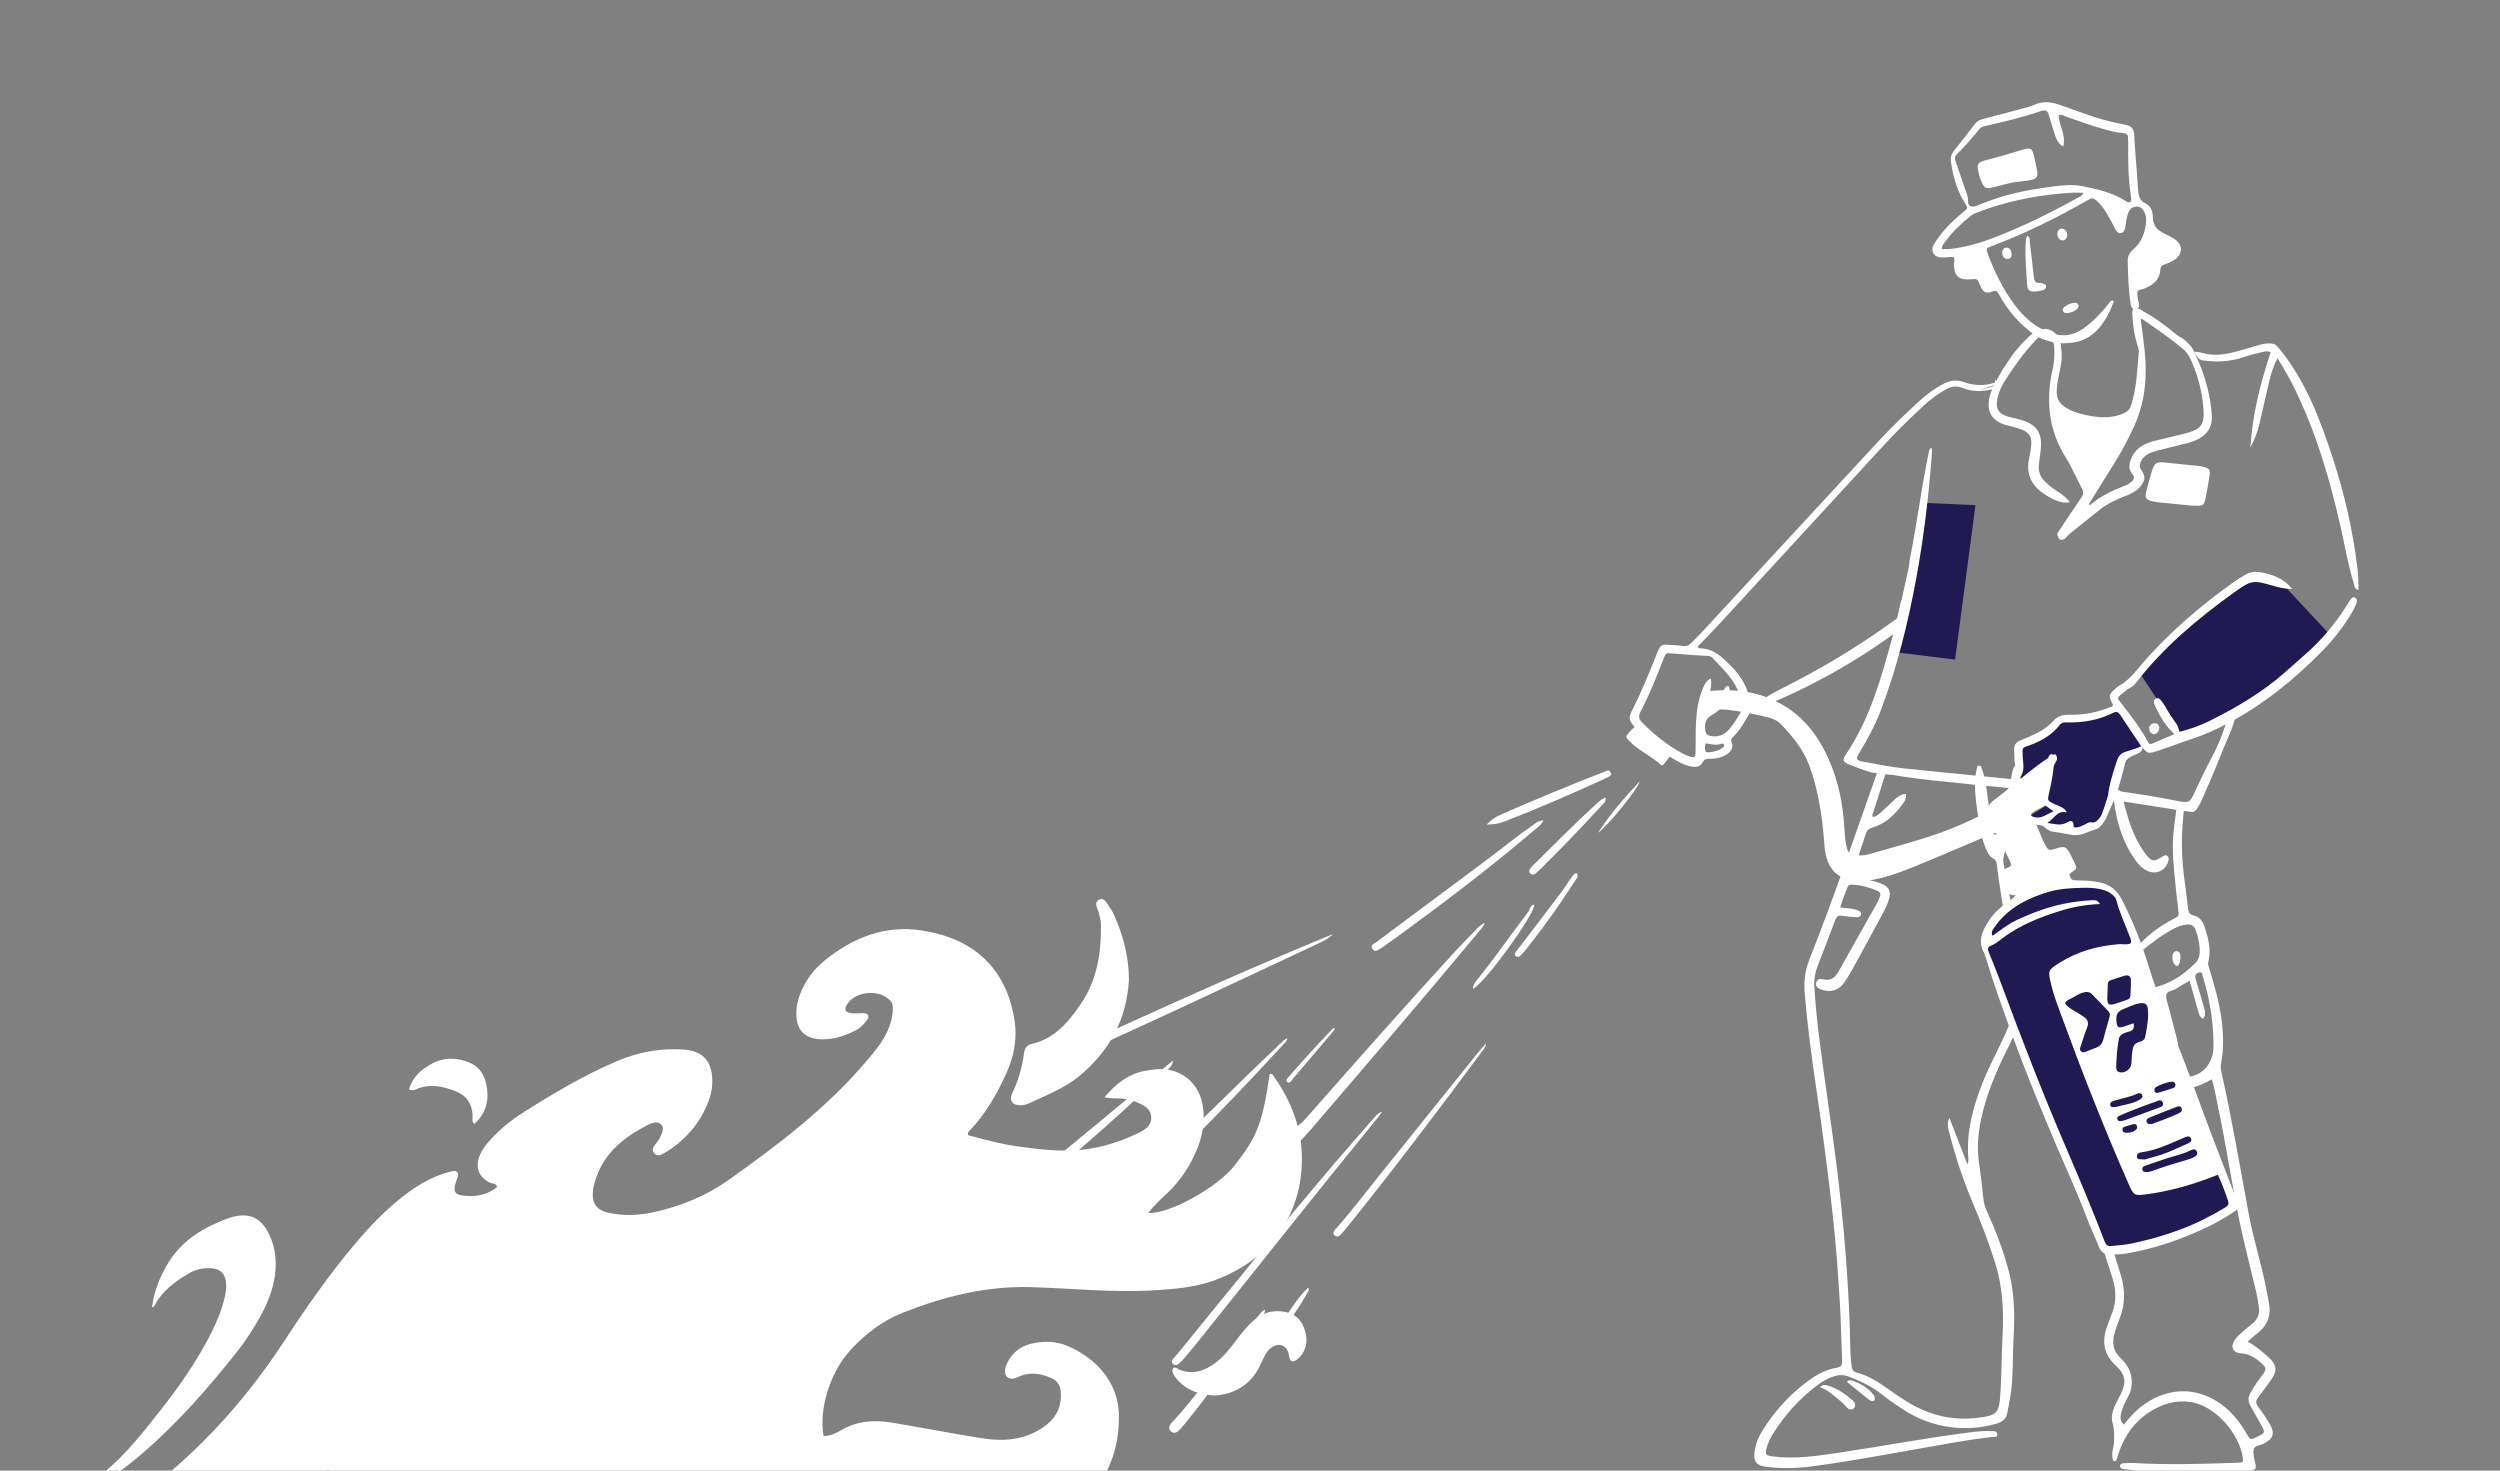 <svg xmlns="http://www.w3.org/2000/svg" viewBox="0 0 765 450" width="765" height="450" preserveAspectRatio="xMidYMid meet" style="width: 100%; height: 100%; transform: translate3d(0px, 0px, 0px); content-visibility: visible;"><rect x="0" y="0" width="765" height="450" fill="#808080" stroke="none"/><defs><clipPath id="__lottie_element_349"><rect width="765" height="450" x="0" y="0"/></clipPath><clipPath id="__lottie_element_354"><path d="M0,0 L765,0 L765,450 L0,450z"/></clipPath><clipPath id="__lottie_element_370"><path d="M0,0 L765,0 L765,450 L0,450z"/></clipPath><clipPath id="__lottie_element_377"><path d="M0,0 L765,0 L765,450 L0,450z"/></clipPath><clipPath id="__lottie_element_384"><path d="M0,0 L765,0 L765,450 L0,450z"/></clipPath><clipPath id="__lottie_element_391"><path d="M0,0 L765,0 L765,450 L0,450z"/></clipPath></defs><g clip-path="url(#__lottie_element_349)"><g transform="matrix(1,0,0,1,98.88,228.71)" opacity="1" style="display: block;"><g opacity="1" transform="matrix(1,0,0,1,517.827,110.77)"><path fill="rgb(255,255,255)" fill-opacity="1" d=" M74.32,91.02 C73.44,89.91 73.53,89.08 74.34,88.05 C75.58,86.46 76.73,84.81 77.93,83.2 C80.3,80.02 80.16,78.12 77.1,75.52 C75.25,73.94 73.46,72.24 71.04,71.09 C72.26,70.04 73.26,69.12 74.32,68.27 C77.25,65.93 78.33,62.94 77.6,59.27 C77.26,57.54 76.96,55.79 76.61,54.06 C75.1,46.73 72.83,39.58 71.45,32.22 C68.73,17.59 66.27,2.9 63,-11.62 C62.8,-12.49 62.78,-13.36 62.95,-14.25 C63.83,-18.73 63.66,-23.22 63.05,-27.71 C62.32,-33.07 60.85,-38.25 59.24,-43.4 C59.07,-43.94 58.88,-44.42 59.03,-45.02 C59.96,-48.86 59.06,-52.52 57.81,-56.1 C57.26,-57.68 56.21,-59.02 54.51,-59.37 C53.13,-59.66 52.94,-60.51 52.81,-61.61 C52.56,-63.84 52.33,-66.09 52,-68.32 C50.68,-77.3 50.642,-83.718 51.692,-92.708 C51.692,-92.708 51.505,-91.602 51.505,-91.602 C51.495,-91.762 51.495,-91.725 51.505,-91.885 C51.525,-92.375 51.233,-92.115 51.253,-92.615 C51.273,-93.095 51.157,-92.042 50.947,-92.482 C50.727,-92.922 50.208,-93.065 49.758,-92.885 C49.308,-92.715 49.137,-93.602 49.057,-93.132 C48.957,-92.502 49.405,-92.935 49.275,-92.355 C49.275,-92.355 49.275,-92.345 49.275,-92.345 C49.275,-91.995 49.475,-93.472 49.395,-92.842 C49.015,-89.652 48.76,-88.39 48.42,-85.19 C47.77,-79.22 48.56,-73.31 49.12,-67.38 C49.32,-65.3 49.62,-63.23 49.84,-61.15 C50.06,-59.14 50.05,-59.13 48.28,-58.23 C43.71,-55.89 39.78,-52.78 36.47,-48.83 C35.14,-47.26 34.52,-45.54 34.36,-43.58 C34.04,-39.7 34.35,-35.86 35.1,-32.05 C36.38,-25.58 38.14,-19.22 40.26,-12.97 C40.44,-12.44 40.64,-11.91 40.84,-11.39 C42.65,-6.7 44.29,-5.65 49.24,-6.04 C51.16,-6.2 53.08,-6.36 54.95,-6.9 C56.72,-7.41 58.35,-8.25 60.12,-9.22 C60.98,-6.53 61.34,-3.92 61.89,-1.36 C64.46,10.6 66.19,22.71 68.68,34.68 C70.17,41.84 72.06,48.92 73.73,56.04 C74.06,57.45 74.26,58.89 74.49,60.32 C74.85,62.49 74.18,64.26 72.42,65.64 C71.28,66.53 70.17,67.46 69.1,68.43 C68.38,69.08 67.65,69.74 67.12,70.53 C65.72,72.58 66.52,74.5 68.98,74.63 C71.59,74.78 73.54,76.06 75.34,77.7 C76.83,79.05 76.87,79.58 75.65,81.17 C74.27,82.95 72.99,84.78 71.9,86.77 C71.08,88.25 71.23,89.49 71.99,90.83 C73.14,92.86 74.3,94.88 75.42,96.92 C76.44,98.79 76.34,99.04 74.37,99.98 C74,100.16 73.6,100.27 73.27,100.49 C72.19,101.22 71.65,100.82 71.06,99.75 C68.83,95.78 66.06,92.25 62.22,89.69 C55.09,84.95 46.9,85.12 39.61,90.12 C37.13,91.81 35.11,93.99 33.18,96.46 C32.13,95.42 32.03,94.33 32.32,93.11 C32.73,91.37 33.47,89.76 34.33,88.22 C36.37,84.61 35.97,80.37 33.27,77.24 C32.96,76.88 32.63,76.52 32.28,76.19 C29.94,74.04 29.47,71.4 30.34,68.47 C30.77,67 31.26,65.55 31.84,64.14 C33.6,59.79 33.67,55.47 32.32,50.94 C27.57,34.96 22.14,19.25 15.34,4.01 C14.39,1.88 13.54,-0.29 12.63,-2.43 C10.18,-8.15 8.45,-14.02 7.73,-20.26 C7,-26.57 5.13,-32.69 3.77,-38.89 C1.11,-50.99 -1.48,-63.1 -3.62,-75.3 C-3.79,-76.26 -3.69,-77.14 -3.41,-78.12 C-1.17,-85.93 0.8,-93.81 1.53,-101.94 C1.57,-102.38 1.59,-102.69 1.65,-102.92 C1.65,-102.93 1.65,-102.94 1.66,-102.95 C1.69,-103.23 1.75,-103.5 1.79,-103.77 C1.86,-104.26 1.81,-104.83 1.44,-105.16 C1.05,-105.51 0.4,-105.44 -0.02,-105.12 C-0.44,-104.8 -0.67,-104.29 -0.8,-103.77 C-0.83,-103.65 -0.9,-103.35 -1,-102.96 C-1.01,-102.82 -1.05,-102.66 -1.08,-102.5 C-1.83,-99.22 -2.54,-95.93 -3.32,-92.65 C-3.87,-90.31 -4.5,-87.99 -5.1,-85.66 C-5.26,-85.06 -5.23,-84.17 -6.01,-84.15 C-7.03,-84.12 -6.88,-85.19 -6.99,-85.8 C-7.55,-89.04 -8.07,-92.29 -8.5,-95.55 C-8.85,-98.28 -9.11,-101.02 -10.15,-103.92 C-10.18,-104.01 -10.21,-104.1 -10.24,-104.18 C-10.25,-104.18 -10.25,-104.19 -10.25,-104.2 C-10.29,-104.32 -10.34,-104.45 -10.39,-104.57 C-10.39,-104.57 -10.35,-104.57 -10.35,-104.57 C-10.38,-104.68 -10.43,-104.8 -10.51,-104.9 C-10.73,-105.18 -11.16,-105.33 -11.45,-105.13 C-11.81,-104.88 -11.74,-104.35 -11.83,-103.93 C-11.86,-103.79 -11.91,-103.65 -11.98,-103.53 C-12.96,-97.98 -11.78,-92.56 -11,-87.12 C-10.66,-84.73 -10.08,-82.38 -9.17,-80.13 C-8.62,-78.78 -8.03,-77.43 -6.66,-76.69 C-5.9,-76.28 -5.79,-75.63 -5.69,-74.89 C-4.24,-63.3 -2.01,-51.86 0.39,-40.44 C1.12,-36.99 1.05,-33.64 -0.16,-30.26 C-1.86,-25.56 -3.99,-21.06 -6.2,-16.59 C-9.8,-9.36 -12.84,-1.94 -14.1,6.11 C-14.53,8.83 -14.57,11.55 -14.45,14.29 C-14.42,14.96 -14.21,15.66 -14.67,16.84 C-16.61,11.83 -18.39,7.25 -20.16,2.68 C-20.95,3.95 -20.7,5.16 -20.41,6.35 C-18.57,13.78 -16.23,21.04 -13.25,28.1 C-10.66,34.25 -8.24,40.47 -6.22,46.84 C-3.89,54.17 -3.52,61.7 -3.93,69.29 C-4.29,75.8 -4.16,82.32 -4.75,88.82 C-5.08,92.41 -5.83,93.43 -9.42,94.07 C-17.16,95.44 -24.48,94.27 -31.37,90.47 C-33.91,89.07 -36.29,87.43 -38.65,85.75 C-41.67,83.59 -44.76,81.54 -48.4,80.57 C-49.49,80.28 -50.03,79.59 -50.13,78.53 C-50.28,77.01 -50.47,75.48 -50.49,73.96 C-50.82,54.71 -52.4,35.56 -54.8,16.46 C-56.41,3.69 -58.41,-9.03 -60.01,-21.8 C-60.66,-26.99 -61.19,-32.19 -61.52,-37.42 C-61.66,-39.7 -61.29,-41.9 -60.46,-44.03 C-58.66,-48.68 -56.82,-53.32 -55.1,-58 C-54.67,-59.15 -54.08,-59.44 -52.93,-59.24 C-51.51,-59 -50.06,-58.88 -48.62,-58.82 C-47.99,-58.8 -47.23,-59.03 -47.21,-59.83 C-47.19,-60.45 -47.78,-60.74 -48.32,-60.96 C-49.91,-61.6 -51.63,-61.51 -53.59,-61.78 C-53,-64.01 -52.11,-66.05 -51.33,-68.11 C-51.08,-68.75 -50.5,-68.79 -49.91,-68.77 C-47.22,-68.67 -44.68,-67.94 -42.22,-66.89 C-41.41,-66.54 -41.13,-65.95 -41.45,-65.14 C-41.78,-64.32 -42.11,-63.49 -42.54,-62.73 C-46.37,-55.92 -50.26,-49.16 -54.04,-42.33 C-55.14,-40.34 -56.46,-39.22 -58.86,-39.82 C-59.74,-40.04 -60.74,-39.87 -60.97,-38.75 C-61.2,-37.57 -60.37,-37.03 -59.4,-36.67 C-56.65,-35.66 -54.04,-36.41 -52.37,-38.82 C-51.41,-40.21 -50.54,-41.67 -49.72,-43.14 C-46.62,-48.78 -43.54,-54.43 -40.5,-60.11 C-39.78,-61.45 -39.14,-62.86 -38.69,-64.31 C-37.95,-66.72 -38.68,-68.17 -41.03,-69.1 C-43.37,-70.03 -45.8,-70.53 -48.33,-70.51 C-48.95,-70.51 -49.6,-70.19 -50.28,-70.62 C-50.22,-71.75 -49.67,-72.75 -49.32,-73.8 C-48.14,-77.31 -46.91,-80.8 -45.78,-84.32 C-45.42,-85.42 -44.84,-85.93 -43.68,-86.26 C-39.45,-87.49 -36.59,-90.54 -34.1,-93.98 C-33.58,-94.69 -33.48,-95.57 -33.4,-96.55 C-35.05,-96.44 -36.1,-95.63 -37.09,-94.68 C-38.42,-93.4 -39.76,-92.11 -41.15,-90.9 C-41.86,-90.29 -42.57,-89.59 -43.59,-89.47 C-43.97,-89.97 -43.65,-90.41 -43.51,-90.85 C-42.05,-95.34 -40.883,-99.142 -39.443,-103.632 C-39.443,-103.632 -39.505,-103.215 -39.505,-103.215 C-39.445,-103.405 -39.5,-103.417 -39.44,-103.607 C-39.28,-104.117 -40.235,-103.388 -40.075,-103.898 C-40.005,-104.118 -40.8,-103.505 -40.72,-103.665 C-40.72,-103.675 -40.22,-103.987 -40.21,-103.997 C-39.91,-105.067 -39.931,-104.039 -40.77,-103.958 C-41.27,-104.043 -41.405,-104.448 -42.025,-103.788 C-42.615,-103.168 -41.415,-104.855 -41.815,-104.285 C-41.845,-104.105 -41.55,-103.968 -41.67,-103.738 C-41.79,-103.528 -41.913,-104.173 -41.993,-103.943 C-49.103,-83.933 -55.27,-65.47 -63.1,-45.71 C-64.37,-42.51 -64.76,-39.2 -64.48,-35.77 C-63.7,-26.14 -62.44,-16.57 -61.02,-7.02 C-59.08,6.12 -57.33,19.28 -55.87,32.47 C-54.88,41.43 -54.23,50.42 -53.7,59.42 C-53.35,65.2 -53.28,71 -53.02,76.79 C-52.96,78.1 -53.19,78.8 -54.7,79.06 C-57.59,79.54 -60.21,80.81 -62.6,82.5 C-68.68,86.77 -73.61,92.13 -77.5,98.45 C-78.6,100.24 -79.41,102.16 -79.74,104.26 C-80.3,107.76 -79.4,109.03 -75.85,109.42 C-71.59,109.89 -67.33,109.87 -63.08,109.33 C-52.14,107.95 -41.31,105.9 -30.45,103.99 C-22.85,102.65 -15.26,101.19 -7.58,100.28 C-6.84,100.19 -5.57,100.51 -5.55,99.55 C-5.53,98.23 -6.89,98.47 -7.8,98.44 C-10.71,98.33 -13.59,98.77 -16.45,99.16 C-28.98,100.83 -41.4,103.17 -53.89,105.02 C-60.66,106.02 -67.42,107.09 -74.3,106.17 C-76.35,105.89 -76.66,105.65 -76.13,103.61 C-75.75,102.11 -75.07,100.74 -74.27,99.43 C-70.68,93.62 -66.19,88.61 -60.73,84.49 C-59.31,83.42 -57.82,82.48 -56.13,81.87 C-54.58,81.32 -52.99,81.05 -51.4,81.62 C-47.61,82.99 -44.01,84.73 -40.8,87.26 C-38.78,88.85 -36.66,90.31 -34.51,91.73 C-29.94,94.74 -24.92,96.62 -19.47,97.27 C-15.02,97.81 -10.62,97.48 -6.31,96.31 C-4.61,95.85 -2.91,95.12 -2.51,93.05 C-2.06,90.68 -1.55,88.33 -1.27,85.92 C-0.64,80.55 -0.86,75.15 -0.55,69.76 C-0.17,63.08 -0.27,56.4 -1.93,49.85 C-3.58,43.35 -6,37.13 -8.77,31.04 C-9.31,29.85 -9.65,28.65 -9.79,27.35 C-10.16,23.91 -10.51,20.47 -11.04,17.05 C-11.78,12.37 -11.5,7.76 -10.52,3.14 C-9,-4.08 -6.23,-10.84 -2.98,-17.42 C-1.08,-21.24 0.88,-25.03 2.07,-29.15 C2.14,-29.37 2.24,-29.61 2.8,-29.46 C3.6,-26 4.53,-22.44 4.92,-18.79 C5.46,-13.86 6.67,-9.15 8.62,-4.6 C10.74,0.36 12.69,5.38 14.85,10.32 C20.78,23.83 25.42,37.79 29.78,51.86 C30.95,55.65 30.91,59.29 29.37,62.93 C28.87,64.12 28.45,65.34 28.02,66.55 C26.38,71.08 27.05,74.99 30.74,78.39 C33.79,81.2 34.02,83.57 32.17,87.28 C31.38,88.86 30.44,90.37 29.91,92.07 C29.48,93.41 29.36,94.75 29.78,96.1 C30.28,97.72 30.39,101.43 30.01,103.13 C29.85,103.83 29.7,104.55 29.64,105.27 C29.6,105.82 29.67,106.39 29.75,106.94 C29.79,107.25 29.97,107.58 30.32,107.62 C30.67,107.65 30.89,107.39 31.01,107.06 C31.33,106.06 31.62,105.06 32,104.08 C34.26,98.2 38.12,93.73 43.87,91.04 C46.83,89.66 49.93,89.08 53.26,89.49 C61.61,90.54 68.56,99.76 69.57,106.36 C69.81,107.92 69.74,108.02 68.2,108.12 C67.8,108.15 67.4,108.14 67,108.15 C56.78,108.52 46.56,108.79 36.34,108.21 C35.3,108.16 34.24,108.2 33.2,108.27 C32.66,108.31 31.99,108.4 32.03,109.18 C32.05,109.74 32.55,109.97 33.04,110.04 C34.47,110.23 35.91,110.41 37.35,110.52 C47.97,111.31 58.59,110.97 69.22,110.63 C70.1,110.6 70.99,110.6 71.87,110.49 C73.61,110.27 73.76,109.88 73.39,108.18 C73.08,106.78 72.62,105.24 72.94,103.94 C73.22,102.84 74.94,102.83 76,102.29 C78.92,100.78 79.51,99.02 77.82,96.23 C76.74,94.44 75.6,92.67 74.32,91.02z M36.83,-38.29 C36.74,-39.97 36.57,-41.65 36.43,-43.32 C36.07,-45.65 37.07,-47.22 38.87,-48.67 C42.01,-51.19 45.17,-53.63 48.78,-55.45 C50,-56.06 51.28,-56.51 52.67,-56.59 C53.86,-56.65 54.68,-56.21 55.1,-55.07 C55.95,-52.8 56.46,-50.45 56.41,-48.02 C56.39,-46.81 55.99,-45.71 55.07,-44.78 C50.5,-40.21 45.25,-37.14 38.61,-36.77 C37.26,-36.7 36.9,-37.11 36.83,-38.29z M60.6,-18.8 C60.53,-15.24 58.38,-11.16 53.96,-10.16 C51.75,-9.65 49.52,-9.42 47.28,-9.24 C45.78,-9.13 44.83,-9.8 44.24,-11.11 C43.94,-11.77 43.64,-12.43 43.4,-13.11 C40.9,-19.91 38.98,-26.87 37.51,-33.96 C37.42,-34.41 37.42,-34.87 37.34,-35.64 C39.23,-34.75 40.98,-34.71 42.72,-34.87 C43.84,-34.96 44.04,-34.42 44.14,-33.47 C44.58,-29.3 45.52,-25.24 47.03,-21.32 C47.49,-20.12 47.98,-18.94 49.22,-17.96 C49.89,-19.11 49.79,-20.22 49.5,-21.35 C48.6,-24.77 47.69,-28.18 46.82,-31.61 C46.52,-32.77 45.96,-34.04 46.2,-35.11 C46.46,-36.33 48.15,-36.25 49.13,-36.9 C50.39,-37.74 51.73,-38.46 53.31,-39.39 C54.14,-36.43 54.93,-33.59 55.74,-30.77 C56.05,-29.71 56.11,-28.52 57.37,-27.71 C58.22,-28.62 58.17,-29.68 57.87,-30.73 C57.13,-33.36 56.33,-35.97 55.55,-38.59 C55.39,-39.13 55.22,-39.67 55.1,-40.21 C54.89,-41.23 55.5,-41.76 56.34,-41.95 C57.16,-42.13 57.15,-41.32 57.3,-40.84 C57.78,-39.23 58.27,-37.61 58.66,-35.97 C59.98,-30.33 60.72,-24.63 60.6,-18.8z"/></g><g opacity="1" transform="matrix(1,0,0,1,463.502,198.86)"><path fill="rgb(255,255,255)" fill-opacity="1" d=" M-5.484,-3.105 C-4.58,-4.021 -3.769,-3.819 -3.062,-3.599 C-0.111,-2.679 2.379,-0.952 4.656,1.08 C5.46,1.798 5.484,2.897 4.845,3.401 C4.061,4.021 3.32,3.749 2.742,3.079 C1.64,1.799 0.338,0.748 -0.957,-0.316 C-2.28,-1.403 -3.634,-2.444 -5.484,-3.105z"/></g><g opacity="1" transform="matrix(1,0,0,1,470.577,196.755)"><path fill="rgb(255,255,255)" fill-opacity="1" d=" M-4.294,-2.603 C-3.669,-3.33 -2.991,-3.141 -2.431,-2.936 C-0.149,-2.099 1.916,-0.893 3.538,0.964 C3.908,1.387 4.239,1.853 4.266,2.447 C4.295,3.061 3.963,3.33 3.378,3.256 C2.702,3.172 2.249,2.683 1.753,2.283 C-0.23,0.682 -2.211,-0.92 -4.294,-2.603z"/></g><g opacity="1" transform="matrix(1,0,0,1,556.455,25.947)"><path fill="rgb(255,255,255)" fill-opacity="1" d=" M-8.529,-10.392 C-8.477,-10.895 -8.47,-11.3 -8.387,-11.689 C-8.266,-12.258 -8.025,-12.824 -7.383,-12.902 C-6.576,-12.999 -6.297,-12.399 -6.124,-11.73 C-5.662,-9.943 -5.198,-8.157 -4.715,-6.376 C-3.789,-2.957 -2.599,0.36 -0.869,3.466 C-0.164,4.731 0.589,5.964 1.539,7.062 C3.202,8.982 3.707,9.038 5.951,7.736 C6.547,7.39 7.275,6.714 7.898,7.292 C8.53,7.879 8.255,8.786 7.923,9.554 C6.862,12.01 4.148,12.999 1.678,11.799 C-0.04,10.964 -1.237,9.551 -2.286,8.016 C-5.422,3.424 -7.194,-1.7 -8.103,-7.148 C-8.288,-8.255 -8.397,-9.374 -8.529,-10.392z"/></g><g opacity="1" transform="matrix(1,0,0,1,567.066,64.6)"><path fill="rgb(255,255,255)" fill-opacity="1" d=" M1.288,-0.606 C1.19,0.552 1.195,1.554 0.369,2.241 C0.265,2.327 -0.137,2.21 -0.281,2.067 C-1.081,1.273 -1.297,0.245 -1.19,-0.82 C-1.113,-1.593 -0.603,-2.327 0.181,-2.242 C1.105,-2.142 1.297,-1.258 1.288,-0.606z"/></g><g opacity="1" transform="matrix(1,0,0,1,1.445,221.29)"><path fill="rgb(0,0,0)" fill-opacity="1" d=" M-1.195,0 C-1.195,0 1.195,0 1.195,0 C0.405,0.08 -0.395,0.08 -1.195,0z"/></g></g><g transform="matrix(0.997,-0.081,0.081,0.997,100.847,156.365)" opacity="1" style="display: block;"><g opacity="1" transform="matrix(1,0,0,1,454.107,56.12)"><path fill="rgb(255,255,255)" fill-opacity="1" d=" M57.092,-54.688 C57.022,-54.738 57.144,-54.496 57.064,-54.496 C56.614,-54.516 57.226,-55.279 56.836,-55.199 C56.836,-55.199 57.081,-54.758 57.081,-54.758 C56.801,-54.538 57.018,-54.04 56.675,-53.967 C55.471,-53.713 51.83,-52.91 47.4,-54.93 C45.33,-55.87 43.37,-55.85 41.34,-55 C38.35,-53.75 35.62,-52.04 33.08,-50.06 C28.38,-46.4 23.78,-42.61 19.39,-38.57 C1.74,-22.33 -15.91,-6.09 -33.58,10.13 C-36.42,12.74 -39.21,15.42 -42.21,17.87 C-43.03,18.55 -43.75,18.82 -44.81,18.57 C-46.3,18.22 -47.83,18.05 -49.34,17.82 C-51.12,17.55 -51.55,17.75 -52.46,19.34 C-52.9,20.11 -53.25,20.92 -53.65,21.71 C-56.21,26.73 -58.71,31.78 -61.68,36.57 C-63.25,39.11 -63.27,39.76 -61.41,42.21 C-57.99,46.75 -53.89,50.58 -49.12,53.69 C-47.9,54.47 -46.63,55.17 -45.21,55.53 C-43.88,55.87 -42.51,55.86 -41.73,54.6 C-41.08,53.56 -40.3,53.54 -39.29,53.63 C-37.5,53.77 -35.74,53.6 -34.14,52.7 C-32.76,51.93 -31.83,50.88 -32.33,49.18 C-32.51,48.56 -32.47,48.16 -31.94,47.72 C-29.59,45.82 -27.95,43.31 -26.23,40.89 C-25.49,39.84 -24.68,39.2 -23.36,38.97 C-21.07,38.56 -18.8,38 -16.59,37.23 C-1.35,31.94 12.98,24.81 26.39,15.89 C26.42,15.87 26.46,15.84 26.51,15.8 C26.54,15.78 26.59,15.75 26.64,15.72 C26.66,15.71 26.68,15.7 26.71,15.68 C26.78,15.62 26.85,15.57 26.93,15.53 C26.97,15.5 27.02,15.47 27.07,15.43 C27.14,15.38 27.22,15.33 27.3,15.27 C27.33,15.25 27.37,15.22 27.4,15.19 C27.47,15.14 27.55,15.09 27.62,15.04 C27.72,14.99 27.82,14.92 27.92,14.85 C28.07,14.75 28.21,14.63 28.36,14.51 C28.41,14.48 28.45,14.44 28.51,14.4 C28.56,14.36 28.61,14.33 28.66,14.3 C29.39,13.76 30.07,13.28 30.23,13.19 C30.66,12.95 31.25,12.62 31.67,12.36 C32.06,12.11 32.63,9.73 32.62,9.27 C32.62,8.97 32.6,8.66 32.42,8.43 C32.21,8.16 31.81,8.09 31.47,8.18 C31.14,8.27 30.85,8.48 30.59,8.7 C30.35,8.89 30.03,9.31 29.71,9.54 C29.71,9.54 29.7,9.54 29.7,9.54 C29.49,9.75 29.25,9.95 28.99,10.13 C26.35,11.97 23.74,13.86 21,15.55 C10.83,21.79 0.25,27.23 -10.73,31.9 C-14.87,33.67 -19.12,35.2 -23.01,37.53 C-24.83,38.62 -25.55,38.23 -25.83,36.05 C-26.32,32.15 -28.12,28.88 -30.59,25.93 C-32.99,23.06 -35.39,20.15 -39.51,19.72 C-39.82,19.69 -40.15,19.58 -40.32,19.11 C-38.08,17.14 -35.77,15.18 -33.55,13.13 C-15.21,-3.79 3.11,-20.74 21.43,-37.67 C25.64,-41.55 30.03,-45.2 34.53,-48.73 C36.81,-50.53 39.26,-52.06 41.93,-53.24 C43.57,-53.96 45.09,-54.03 46.78,-53.21 C49.76,-51.74 52.95,-51.49 56.2,-52.11 C57.44,-52.35 55.427,-52.573 57.057,-52.963 C57.047,-52.943 56.579,-53.032 56.569,-53.012 C48.559,-51.308 53.799,-52.711 56.883,-53.291 C57.197,-53.346 51.517,-53.383 56.953,-53.225 C57.691,-53.222 57.275,-52.904 57.335,-53.644 C57.345,-53.804 57.232,-54.588 57.092,-54.688z M-35.09,50.49 C-36.56,51.41 -38.18,51.69 -39.89,51.6 C-40.36,51.57 -40.6,51.29 -40.6,50.84 C-40.61,50.2 -40.63,49.56 -40.28,48.81 C-38.58,49.26 -37.05,49.75 -35.44,49.33 C-35.14,49.25 -34.8,49.3 -34.7,49.7 C-34.61,50.07 -34.84,50.34 -35.09,50.49z M-37.68,22.19 C-37.12,22.27 -36.59,22.31 -36.18,22.82 C-34.11,25.38 -31.92,27.85 -30.32,30.77 C-29.06,33.06 -28.55,35.58 -28.01,38.09 C-27.89,38.61 -27.97,39.03 -28.27,39.44 C-29.74,41.46 -31.1,43.57 -32.95,45.27 C-34.45,46.63 -36.25,47.28 -38.3,46.75 C-39.78,46.37 -40.09,45.87 -40.08,44.36 C-40.07,42.54 -39.56,41.21 -37.69,40.35 C-35.33,39.26 -33.4,37.52 -32.26,35.07 C-31.88,34.26 -31.57,33.43 -31.68,32.52 C-31.76,31.87 -32.23,31.67 -32.67,32.08 C-33.2,32.56 -33.6,33.19 -34.01,33.78 C-35.17,35.47 -36.71,36.7 -38.83,37.76 C-38.78,34.63 -36.62,32.26 -37.14,29.18 C-38.56,29.73 -39.13,30.78 -39.69,31.83 C-41.82,35.82 -42.52,40.18 -42.99,44.59 C-43.22,46.83 -43.33,49.09 -43.59,51.32 C-43.76,52.82 -44.13,53 -45.49,52.44 C-46.22,52.13 -46.94,51.73 -47.61,51.3 C-52.05,48.44 -55.81,44.84 -59.19,40.8 C-60.09,39.73 -60.17,38.85 -59.38,37.6 C-56.29,32.7 -53.7,27.51 -51.18,22.3 C-50.14,20.16 -50.25,20.22 -48.17,20.59 C-44.69,21.21 -41.18,21.68 -37.68,22.19z"/></g><g opacity="1" transform="matrix(1,0,0,1,1.445,346.33)"><path fill="rgb(0,0,0)" fill-opacity="1" d=" M-1.195,0 C-1.195,0 1.195,0 1.195,0 C0.405,0.08 -0.395,0.08 -1.195,0z"/></g><g opacity="1" transform="matrix(1,0,0,1,482.097,70.895)"><path fill="rgb(255,255,255)" fill-opacity="1" d=" M0.37,-0.265 C0.22,-0.145 0.08,-0.025 -0.07,0.075 C-0.17,0.145 -0.27,0.215 -0.37,0.265 C-0.13,0.105 0.12,-0.085 0.37,-0.265z"/></g></g><g transform="matrix(1,0,0,1,98.88,94.094)" opacity="1" style="display: block;"><g opacity="1" transform="matrix(1,0,0,1,0,0)"><path fill="rgb(32,25,82)" fill-opacity="1" d=" M489.12,59.74 C489.12,59.74 481.12,105.49 481.12,105.49 C481.12,105.49 499.37,107.74 499.37,107.74 C499.37,107.74 505.62,60.49 505.62,60.49 C505.62,60.49 489.12,59.74 489.12,59.74z"/></g><g opacity="1" transform="matrix(1,0,0,1,526.823,77.325)"><path fill="rgb(255,255,255)" fill-opacity="1" d=" M58.61,40.865 C58.04,40.755 57.87,41.375 57.73,41.835 C57.43,42.835 57.13,43.835 56.87,44.845 C53.53,57.735 51.7,58.175 46.2,70.285 C44.32,74.425 44.35,74.405 39.8,73.505 C33.09,72.175 26.32,71.195 19.55,70.225 C11.82,69.125 4.04,68.405 -3.72,67.625 C-16.85,66.305 -30,65.095 -43.12,63.705 C-47.27,63.265 -51.38,62.435 -55.49,61.665 C-57.8,61.235 -57.9,60.865 -56.71,58.885 C-54.22,54.745 -51.91,50.505 -50.19,45.985 C-45.22,32.925 -41.9,19.415 -39.36,5.725 C-37.09,-6.545 -35.59,-18.925 -34.64,-31.375 C-34.56,-32.355 -34.38,-33.355 -34.65,-34.405 C-35.41,-34.045 -35.41,-33.435 -35.52,-32.905 C-36.16,-29.585 -36.83,-26.275 -37.39,-22.945 C-38.7,-15.175 -39.87,-7.375 -41.41,0.365 C-41.41,0.375 -41.41,0.385 -41.42,0.395 C-41.43,1.275 -41.61,2.185 -41.8,3.045 C-42.37,5.625 -42.94,8.195 -43.51,10.775 C-43.7,11.615 -43.76,12.155 -44.01,12.565 C-44.84,16.275 -45.64,19.985 -46.65,23.645 C-50.07,36.155 -53.54,48.645 -60.95,59.575 C-62.06,61.205 -61.7,61.815 -59.77,62.565 C-57.58,63.425 -55.38,64.285 -53.11,64.935 C-53.11,64.935 -53.08,64.935 -53.08,64.935 C-50,65.435 -46.99,65.685 -46.14,65.765 C-45.89,65.795 -45.64,65.835 -45.38,65.895 C-45.37,65.895 -45.36,65.895 -45.35,65.905 C-38.21,67.095 -31,67.725 -23.81,68.445 C-23.57,68.475 -23.33,68.505 -23.09,68.545 C-23.09,68.545 -22.85,68.575 -22.85,68.575 C-22.85,68.575 -21.89,68.685 -21.89,68.685 C-21.89,68.685 -21.65,68.715 -21.65,68.715 C-21.65,68.715 -18.28,69.075 -18.28,69.075 C-18.28,69.075 -18.07,69.095 -18.07,69.095 C-18.07,69.095 -18.05,69.095 -18.05,69.095 C-15.54,69.185 -13.33,69.535 -11.11,69.735 C-11.11,69.735 -10.81,69.765 -10.81,69.765 C-10.81,69.765 -4.95,70.245 -4.95,70.245 C-4.95,70.245 -1.51,70.745 -1.51,70.745 C0.36,70.955 2.24,71.165 4.12,71.345 C15.66,72.435 27.09,74.325 38.53,76.105 C39.14,76.195 39.58,76.265 39.9,76.365 C39.9,76.365 39.94,76.375 39.94,76.375 C39.94,76.375 45.25,77.075 45.25,77.075 C45.97,76.915 46.46,76.315 46.86,75.635 C47.35,74.805 47.81,73.945 48.19,73.065 C49.88,69.145 51.62,65.255 53.19,61.285 C56.99,51.615 57.885,51.82 59.645,41.55 C59.715,41.15 59.18,42.635 59.23,42.235 C59.31,41.645 59.29,40.985 58.61,40.865z M51.12,-44.375 C50.74,-49.815 49.43,-55.005 47.37,-60.025 C47.11,-60.645 46.84,-61.265 46.56,-61.875 C46.55,-61.905 46.53,-61.935 46.52,-61.955 C46.24,-62.555 45.96,-63.155 45.7,-63.755 C45.68,-63.785 45.67,-63.815 45.66,-63.845 C45.6,-63.945 45.56,-64.055 45.51,-64.155 C45.51,-64.155 45.51,-64.165 45.52,-64.165 C45.21,-64.855 44.79,-65.485 43.52,-66.735 C43.2,-67.045 42.37,-67.785 41.53,-68.225 C41.49,-68.255 41.44,-68.275 41.38,-68.315 C41.26,-68.385 41.15,-68.455 41.03,-68.535 C40.73,-68.735 40.4,-68.965 40.22,-69.095 C40.05,-69.215 39.89,-69.345 39.73,-69.475 C36.96,-71.745 34.13,-73.965 30.95,-75.665 C30.85,-75.725 30.75,-75.785 30.65,-75.835 C30.3,-76.015 30.01,-76.215 29.79,-76.425 C29.14,-76.835 28.53,-77.075 27.87,-77.065 C26.71,-77.025 26.81,-76.255 26.77,-75.435 C26.77,-75.435 26.77,-75.425 26.77,-75.425 C26.9,-72.025 27.4,-68.635 28.51,-65.275 C28.65,-64.825 28.8,-64.325 28.76,-63.865 C28.29,-58.335 28.15,-52.775 26.43,-47.415 C26.05,-46.245 25.45,-45.575 24.32,-45.045 C20.35,-43.175 16.31,-43.605 12.26,-44.485 C10.06,-44.955 7.91,-45.645 6.03,-46.985 C4.49,-48.065 3.65,-49.385 3.66,-51.405 C3.68,-53.945 4.28,-56.355 4.77,-58.785 C5.19,-60.865 5.35,-62.935 4.98,-65.005 C4.9,-65.445 4.88,-65.765 4.95,-66.005 C4.87,-66.365 4.8,-66.735 4.69,-67.085 C4.22,-68.645 2.98,-69.965 1.45,-70.515 C-0.02,-71.045 -1.55,-70.565 -3.05,-70.135 C-3.02,-70.115 -2.99,-70.085 -2.96,-70.055 C-5.39,-68.065 -7.49,-65.865 -9.37,-63.495 C-9.41,-63.435 -9.46,-63.375 -9.52,-63.305 C-9.6,-63.195 -9.7,-63.075 -9.81,-62.925 C-10.55,-61.885 -11.78,-59.925 -12.35,-59.155 C-12.45,-59.015 -12.55,-58.885 -12.66,-58.745 C-12.66,-58.745 -12.67,-58.735 -12.67,-58.735 C-13.35,-57.535 -13.91,-56.545 -14.47,-55.565 C-15.51,-53.745 -16.47,-51.885 -16.93,-49.815 C-17.88,-45.585 -16.25,-42.715 -12.15,-41.425 C-11.38,-41.185 -10.59,-41.045 -9.81,-40.825 C-8.89,-40.555 -7.94,-40.335 -7.05,-39.965 C-4.72,-39.005 -3.94,-37.775 -4.14,-35.285 C-4.25,-33.925 -4.46,-32.565 -4.77,-31.235 C-5.85,-26.465 -4.14,-22.895 -0.17,-20.255 C1.17,-19.355 2.56,-18.555 4.1,-18.025 C5.21,-17.645 6.33,-17.525 7.69,-17.745 C6.59,-19.125 5.48,-20.025 4.25,-20.795 C2.81,-21.685 1.47,-22.715 0.24,-23.885 C-1.33,-25.375 -2.07,-27.145 -1.81,-29.305 C-1.6,-30.975 -1.33,-32.645 -1.19,-34.335 C-0.81,-38.915 -2.52,-41.455 -6.92,-42.825 C-8.3,-43.255 -9.74,-43.495 -11.13,-43.895 C-14.16,-44.755 -15.15,-46.415 -14.48,-49.515 C-14.07,-51.415 -13.3,-53.205 -12.25,-54.825 C-9.49,-59.085 -6.62,-63.265 -3.11,-66.965 C-0.84,-69.355 -1.75,-69.045 1.23,-67.725 C2.31,-67.235 2.79,-66.665 2.88,-65.425 C3.05,-63.075 2.93,-60.795 2.41,-58.485 C0.25,-48.915 1.13,-39.815 6.48,-31.315 C8.35,-28.325 9.73,-25.025 11.38,-21.905 C11.84,-21.045 11.97,-20.365 11.38,-19.475 C8.85,-15.755 6.37,-12.005 3.82,-8.175 C3.97,-6.795 4.46,-5.545 6.22,-6.625 C6.23,-6.635 6.24,-6.655 6.25,-6.665 C6.82,-7.325 7.45,-7.955 8.14,-8.515 C11.01,-10.845 13.92,-13.135 16.81,-15.445 C19.1,-17.265 21.7,-18.535 24.43,-19.535 C26.26,-20.205 27.99,-21.055 29.27,-22.605 C30.77,-24.415 30.91,-25.605 29.55,-27.565 C28.81,-28.635 28.99,-29.485 29.54,-30.455 C30.62,-32.395 32.53,-33.035 34.5,-33.545 C37.7,-34.365 40.91,-35.135 44.1,-35.955 C44.95,-36.185 45.79,-36.475 46.58,-36.865 C49.67,-38.405 51.37,-40.755 51.12,-44.375z M44.07,-39.095 C41.21,-38.285 38.3,-37.655 35.41,-36.955 C33.85,-36.575 32.28,-36.225 30.81,-35.555 C28.74,-34.605 27.26,-33.095 26.39,-30.995 C25.74,-29.415 25.59,-27.815 26.75,-26.435 C27.7,-25.295 27.25,-24.545 26.32,-23.835 C25.88,-23.495 25.41,-23.145 24.89,-22.945 C20.91,-21.415 17.06,-19.675 13.79,-16.815 C13.69,-16.945 13.6,-17.065 13.5,-17.195 C16.22,-21.555 18.92,-25.915 21.65,-30.265 C23.82,-33.755 25.71,-37.375 27.4,-41.115 C30.83,-48.685 31.4,-56.605 30.5,-64.715 C30.17,-67.735 29.74,-70.735 29.35,-73.725 C29.62,-73.775 29.73,-73.835 29.77,-73.805 C34.1,-70.895 38.39,-67.925 42.39,-64.565 C43.81,-63.365 44.62,-61.625 45.32,-59.905 C47.22,-55.265 48.35,-50.425 48.6,-45.405 C48.79,-41.715 47.67,-40.125 44.07,-39.095z"/></g><g opacity="1" transform="matrix(1,0,0,1,567.465,53.972)"><path fill="rgb(255,255,255)" fill-opacity="1" d=" M4.618,6.682 C1.027,6.329 -2.564,5.981 -6.154,5.619 C-6.631,5.57 -7.104,5.466 -7.572,5.357 C-9.736,4.851 -10.11,4.288 -9.562,2.191 C-8.995,0.022 -8.45,-2.159 -7.744,-4.285 C-7.048,-6.379 -6.324,-6.773 -4.142,-6.561 C-0.637,-6.221 2.866,-5.851 6.37,-5.49 C6.689,-5.458 7.009,-5.415 7.322,-5.347 C9.846,-4.799 10.11,-4.432 9.692,-1.934 C9.348,0.121 9.021,2.18 8.595,4.219 C8.094,6.62 7.838,6.773 5.343,6.678 C5.103,6.669 4.863,6.647 4.623,6.632 C4.621,6.649 4.62,6.665 4.618,6.682z"/></g><g opacity="1" transform="matrix(1,0,0,1,1.445,361.49)"><path fill="rgb(0,0,0)" fill-opacity="1" d=" M-1.195,0 C-1.195,0 1.195,0 1.195,0 C0.405,0.08 -0.395,0.08 -1.195,0z"/></g></g><g transform="matrix(1.084,0,0,1.084,13.801,260.542)" opacity="1" style="display: block;"><g opacity="1" transform="matrix(1,0,0,1,177.65,110.517)"><path fill="rgb(255,255,255)" fill-opacity="1" d=" M177.11,-22.43 C176.59,-5.7 166.08,5.67 152.26,10.62 C146.97,12.52 141.39,12.99 135.75,13.35 C124.01,14.1 112.35,12.81 100.65,12.47 C87.99,12.11 76.04,15.13 64.42,19.71 C58.66,21.98 53.82,25.74 49.64,30.3 C43.95,36.51 40.7,46.97 42.11,54.53 C43.84,54.46 45.42,53.86 46.86,52.98 C51.4,50.23 56.33,49.89 61.38,50.72 C69.37,52.05 77.33,53.58 85.32,54.9 C88.77,55.47 92.26,55.87 95.78,55.31 C99.32,54.75 102.51,53.41 105.28,51.14 C108.13,48.81 109.31,45.76 109.08,42.11 C108.96,40.36 108.21,39 106.63,38.26 C103.73,36.91 100.74,36.35 97.62,37.56 C97.07,37.78 96.54,38.11 95.96,38.24 C94.32,38.61 93.18,37.64 93.31,35.95 C93.37,35.27 93.61,34.58 93.91,33.96 C95.44,30.73 98.06,28.9 101.52,28.26 C104.63,27.68 107.77,27.77 110.69,28.97 C118.06,31.98 125.57,38.67 125.48,49.2 C125.41,58.19 122.71,65.87 116.22,72.16 C114.22,74.1 112.54,76.32 110.35,78.14 C104.34,83.14 93.83,87.58 86.69,89.82 C86.69,89.82 -129.31,89.82 -129.31,89.82 C-127.04,89.62 -121.7,87.86 -119.55,86.85 C-114.42,84.45 -110.22,80.75 -106.44,76.28 C-107.32,75.92 -107.89,76.34 -108.46,76.56 C-122.24,81.73 -136.2,86.21 -150.71,88.82 C-151.52,88.97 -152.32,89.11 -153.13,89.24 C-160.14,90.41 -167.08,90.01 -174.06,89.25 C-174.64,89.18 -175.25,89.06 -175.77,88.82 C-175.78,88.82 -175.79,88.81 -175.8,88.81 C-177.31,88.09 -177.4,86.41 -176.01,85.47 C-175.76,85.3 -175.47,85.22 -175.19,85.1 C-159.15,78.43 -145.45,68.38 -133.18,56.19 C-124.48,47.54 -116.9,38.02 -110.19,27.77 C-103.94,18.21 -97.42,8.86 -90.05,0.12 C-85.77,-4.95 -81.18,-9.68 -75.9,-13.7 C-72.05,-16.63 -67.89,-18.97 -63.14,-20.17 C-62.41,-20.35 -61.76,-20.54 -61.25,-19.86 C-60.83,-19.31 -61.11,-18.76 -61.33,-18.18 C-62.85,-14.21 -62.21,-13.35 -57.85,-13.24 C-54.93,-13.17 -52.34,-13.96 -50.05,-15.79 C-50.33,-16.89 -51.31,-16.68 -51.97,-16.98 C-55.09,-18.4 -56.26,-21.16 -55.08,-24.4 C-54.41,-26.22 -53.24,-27.72 -51.95,-29.13 C-49.22,-32.09 -46.15,-34.64 -42.75,-36.79 C-34.21,-42.21 -25.53,-47.35 -16.19,-51.34 C-10.16,-53.92 -3.95,-55.01 2.54,-54.6 C7.85,-54.26 10.51,-51.52 10.68,-46.17 C10.74,-44.35 10.51,-42.58 9.92,-40.85 C7.91,-34.97 4.28,-30.31 -0.74,-26.71 C-1.47,-26.18 -2.26,-25.73 -3.04,-25.28 C-3.95,-24.76 -4.9,-24.36 -5.73,-25.37 C-6.47,-26.25 -6,-27.07 -5.41,-27.8 C-4.64,-28.73 -3.97,-29.72 -3.57,-30.87 C-3.27,-31.73 -2.99,-32.67 -3.71,-33.42 C-4.4,-34.14 -5.32,-34.13 -6.23,-33.82 C-6.42,-33.76 -6.63,-33.74 -6.81,-33.65 C-14.55,-29.86 -20.85,-24.78 -22.82,-15.81 C-22.88,-15.52 -22.94,-15.22 -22.98,-14.92 C-23.43,-11.23 -22.02,-9.22 -18.36,-8.47 C-14.17,-7.6 -9.98,-7.77 -5.83,-8.68 C1.77,-10.36 8.88,-13.23 15.26,-17.76 C29.16,-27.62 42.71,-37.88 53.87,-50.94 C56.21,-53.69 58.58,-56.39 60.1,-59.72 C61.02,-61.74 61.64,-63.84 61.65,-66.08 C61.65,-66.89 61.6,-67.66 61.01,-68.32 C58.07,-71.67 51.27,-71.21 48.82,-67.48 C47.75,-65.85 48.18,-64.98 50.23,-64.81 C51.32,-64.72 52.43,-64.91 53.52,-64.86 C54.67,-64.81 55.13,-63.95 54.45,-63.01 C53.57,-61.8 52.5,-60.7 51.15,-60 C47.99,-58.39 44.71,-57.3 41.08,-57.51 C36.94,-57.75 34.62,-59.91 34.42,-64.07 C34.24,-67.69 35.51,-70.95 37.34,-74 C38.64,-76.15 40.33,-78.03 42.27,-79.62 C50.29,-86.17 59.39,-89.82 69.81,-88.22 C84.2,-86 93.7,-77.87 96.03,-62.68 C96.81,-57.65 95.84,-52.67 93.75,-48.02 C91.07,-42.07 87.87,-36.42 83.29,-31.66 C83.03,-31.38 82.69,-31.13 82.88,-30.42 C87.28,-29.29 91.77,-27.98 96.41,-27.33 C102.65,-26.45 108.91,-25.64 115.24,-26.33 C120.68,-26.92 125.8,-28.57 130.7,-30.91 C132.6,-31.82 134.66,-32.92 134.6,-35.39 C134.55,-38.02 132.33,-38.96 130.28,-39.82 C128.6,-40.52 126.82,-40.82 125,-40.82 C123.83,-40.81 122.66,-40.82 121.4,-41.13 C124.45,-44.74 127.88,-47.57 132.56,-48.53 C133.24,-48.67 133.94,-48.73 134.63,-48.85 C142.42,-50.21 148.73,-45.3 149.32,-37.38 C149.59,-33.84 149.06,-30.4 147.77,-27.08 C145.85,-22.16 143.06,-17.82 139.23,-14.16 C137.36,-12.38 135.42,-10.66 133.79,-8.5 C139.43,-7.99 153.21,-15.61 158.1,-21.83 C164.51,-29.97 165.97,-33.75 168.04,-47.65 C168.86,-47.95 169.07,-47.25 169.38,-46.79 C174.44,-39.46 177.4,-31.6 177.11,-22.43z"/></g><g opacity="1" transform="matrix(0.838,0,0,0.838,39.833,140.453)"><path fill="rgb(255,255,255)" fill-opacity="1" d=" M-11.536,-14.04 C-10.828,-19.5 -8.891,-24.287 -6.155,-28.848 C-1.402,-36.772 6.009,-41.04 14.337,-44.113 C15.083,-44.388 15.875,-44.556 16.657,-44.714 C21.281,-45.647 24.699,-44.205 27.101,-40.158 C29.862,-35.505 30.592,-30.421 29.927,-25.115 C29.297,-20.079 27.438,-15.456 25.002,-11.048 C22.677,-6.84 20.064,-2.801 17.089,0.965 C7.341,13.303 -3.037,25.063 -14.984,35.357 C-18.55,38.429 -22.258,41.309 -26.229,43.842 C-26.735,44.164 -27.25,44.473 -27.755,44.796 C-28.469,45.253 -29.355,45.647 -29.925,44.902 C-30.592,44.029 -29.505,43.559 -29.056,42.99 C-28.685,42.522 -28.272,42.069 -27.812,41.691 C-20.413,35.608 -14.548,28.12 -8.678,20.656 C-2.244,12.473 3.722,3.96 8.413,-5.372 C10.391,-9.307 12.073,-13.366 13.032,-17.695 C13.36,-19.174 13.536,-20.657 13.431,-22.16 C13.207,-25.356 11.479,-27.079 8.255,-27.227 C5.714,-27.343 3.277,-26.845 1.046,-25.557 C-3.773,-22.774 -8.17,-19.541 -10.786,-14.413 C-10.853,-14.282 -11.108,-14.246 -11.536,-14.04z"/></g><g opacity="1" transform="matrix(0.938,0,0,0.938,288.972,42.424)"><path fill="rgb(255,255,255)" fill-opacity="1" d=" M18.107,-6.611 C17.457,5.206 12.331,14.754 3.268,22.288 C-1.337,26.116 -6.905,28.185 -12.231,30.689 C-12.848,30.979 -13.58,31.103 -14.269,31.15 C-16.883,31.329 -18.107,29.787 -16.984,27.462 C-15.133,23.633 -14.013,19.628 -13.46,15.439 C-13.274,14.025 -12.656,13.046 -11.141,12.695 C-4.275,11.106 -0.07,6.09 3.614,0.689 C8.529,-6.515 9.802,-14.793 9.685,-23.335 C9.669,-24.511 9.276,-25.686 9.009,-26.852 C8.898,-27.333 8.638,-27.778 8.482,-28.251 C8.186,-29.148 8.028,-30.087 8.996,-30.654 C10.151,-31.33 10.917,-30.523 11.484,-29.688 C12.322,-28.452 13.177,-27.19 13.768,-25.828 C16.42,-19.721 18.101,-13.381 18.107,-6.611z"/></g><g opacity="1" transform="matrix(0.756,0,0,0.756,337.22,141.507)"><path fill="rgb(255,255,255)" fill-opacity="1" d=" M-8.936,15.966 C-14.857,15.771 -19.188,14.258 -22.697,10.754 C-23.328,10.123 -23.894,9.402 -24.371,8.648 C-24.901,7.809 -25.5,6.706 -24.848,5.889 C-24.1,4.951 -23.251,6.066 -22.486,6.362 C-17.321,8.359 -12.866,6.713 -8.796,3.583 C-5.844,1.313 -3.578,-1.642 -1.345,-4.599 C0.644,-7.234 2.685,-9.821 5.176,-12.019 C8.372,-14.839 12.074,-15.967 16.28,-15.353 C19.916,-14.823 22.616,-12.981 23.951,-9.458 C25.335,-5.804 25.499,-2.232 22.908,1.034 C22.477,1.577 21.982,2.098 21.428,2.508 C19.79,3.722 18.948,3.415 18.441,1.479 C18.365,1.192 18.38,0.882 18.321,0.59 C17.63,-2.803 14.684,-3.936 11.831,-1.895 C10.753,-1.123 9.967,-0.086 9.373,1.086 C8.696,2.423 8.073,3.786 7.407,5.128 C3.844,12.313 -2.272,15.384 -8.936,15.966z"/></g></g><g clip-path="url(#__lottie_element_391)" style="display: block;" transform="matrix(1,0,0,1,16.5,26)" opacity="1"><g style="display: block;" transform="matrix(1,0,0,1,50.504,244.104)" opacity="1"><g opacity="1" transform="matrix(1,0,0,1,70.215,63.595)"><path fill="rgb(255,255,255)" fill-opacity="1" d=" M-12.062,-0.327 C-10.986,-4.189 -8.269,-6.476 -5.086,-8.211 C-1.335,-10.255 2.717,-10.141 6.51,-8.506 C10.58,-6.752 11.801,-2.852 11.941,1.137 C12.062,4.589 10.729,7.753 7.911,10.255 C7.069,9.47 7.446,8.529 7.415,7.729 C7.271,4.027 5.464,1.468 2.065,0.16 C-1.719,-1.296 -5.592,-2.136 -9.594,-0.498 C-10.198,-0.251 -10.836,0.171 -12.062,-0.327z"/></g></g></g><g clip-path="url(#__lottie_element_384)" transform="matrix(1,0,0,1,-27,12)" opacity="1" style="display: none;"><g transform="matrix(1,0,0,1,50.504,223.95)" opacity="0.095" style="display: none;"><g opacity="1" transform="matrix(1,0,0,1,70.215,63.595)"><path fill="rgb(255,255,255)" fill-opacity="1" d=" M-12.062,-0.327 C-10.986,-4.189 -8.269,-6.476 -5.086,-8.211 C-1.335,-10.255 2.717,-10.141 6.51,-8.506 C10.58,-6.752 11.801,-2.852 11.941,1.137 C12.062,4.589 10.729,7.753 7.911,10.255 C7.069,9.47 7.446,8.529 7.415,7.729 C7.271,4.027 5.464,1.468 2.065,0.16 C-1.719,-1.296 -5.592,-2.136 -9.594,-0.498 C-10.198,-0.251 -10.836,0.171 -12.062,-0.327z"/></g></g></g><g clip-path="url(#__lottie_element_377)" style="display: none;"><g style="display: none;"><g><path/></g></g></g><g clip-path="url(#__lottie_element_370)" style="display: none;"><g style="display: none;"><g><path/></g></g></g><g transform="matrix(0.992,-0.13,0.13,0.992,94.346,100.227)" opacity="1" style="display: block;"><g opacity="1" transform="matrix(1,0,0,1,533.574,37.465)"><path fill="rgb(255,255,255)" fill-opacity="1" d=" M35.7,9.695 C34.79,8.915 33.74,8.295 32.75,7.605 C31.01,6.365 29.88,4.905 30.18,2.545 C30.4,0.825 30.04,-1.135 28.57,-2.045 C26.62,-3.245 26.76,-4.875 26.81,-6.615 C26.86,-8.225 27.01,-9.835 27.1,-11.435 C27.33,-15.455 27.48,-19.475 27.81,-23.485 C27.95,-25.275 27.21,-26.185 25.63,-26.675 C25.25,-26.795 24.89,-26.985 24.51,-27.105 C19.74,-28.655 15.25,-30.795 10.83,-33.135 C9.27,-33.965 7.69,-34.775 6.1,-35.545 C3.71,-36.695 1.26,-37.215 -1.38,-36.395 C-2.45,-36.075 -3.59,-35.945 -4.7,-35.795 C-8.53,-35.285 -12.37,-34.825 -16.19,-34.305 C-17.53,-34.125 -18.92,-34.115 -20,-33.035 C-22.44,-30.585 -24.91,-28.165 -27.4,-25.765 C-28.38,-24.815 -28.88,-23.785 -28.85,-22.365 C-28.76,-17.645 -28.08,-13.065 -26.01,-8.785 C-25.59,-7.935 -25.7,-7.455 -26.53,-7.065 C-26.89,-6.895 -27.22,-6.655 -27.56,-6.445 C-30.83,-4.345 -33.9,-2.015 -36.47,0.915 C-37.38,1.945 -38.38,3.035 -37.81,4.555 C-37.23,6.095 -35.75,6.135 -34.39,6.325 C-33.48,6.455 -32.48,6.235 -31.72,6.695 C-31.55,7.475 -31.86,7.985 -31.95,8.525 C-32.54,12.175 -31.2,13.835 -27.54,13.975 C-25.43,14.055 -25.43,14.055 -24.89,16.235 C-24.37,18.315 -23.42,19.085 -21.47,18.545 C-20.4,18.255 -20.01,18.495 -19.67,19.395 C-17.68,24.745 -14.61,29.385 -10.31,33.445 C-10.27,33.475 -10.24,33.505 -10.21,33.525 C-9.14,34.455 -8.47,34.785 -7.61,35.215 C-3.97,37.035 -1.61,37.215 1.05,37.215 C7.39,37.215 11.71,32.425 14.79,26.785 C14.89,26.605 15.06,26.375 14.73,26.055 C13.87,26.005 13.44,26.785 12.9,27.295 C10.76,29.265 8.55,31.135 6.05,32.615 C3.88,33.895 1.58,34.885 -1.02,34.695 C-4.03,34.465 -6.55,33.015 -8.84,31.205 C-11.65,28.985 -13.78,26.135 -15.48,22.995 C-18.21,17.945 -20.06,12.545 -21.31,6.945 C-21.68,5.275 -21.61,5.165 -20,4.785 C-9.4,2.305 0.87,-1.165 10.92,-5.315 C12.54,-5.985 12.88,-5.925 14.02,-4.565 C15.7,-2.555 16.59,-0.125 17.52,2.275 C17.81,3.015 18.03,3.795 18.32,4.545 C18.59,5.245 18.99,5.905 19.83,5.915 C20.83,5.925 21.16,5.125 21.41,4.345 C21.64,3.655 21.75,2.925 22,2.255 C22.3,1.425 22.59,0.565 23.05,-0.175 C23.63,-1.115 24.58,-1.615 25.72,-1.485 C26.92,-1.345 27.5,-0.495 27.83,0.565 C28.12,1.505 28.19,2.455 27.97,3.425 C27.25,6.675 25.83,9.495 22.97,11.375 C21.75,12.175 20.98,13.105 20.82,14.625 C20.35,19.045 19.89,23.455 20,27.855 C20,29.315 20.77,29.945 22.02,29.445 C22.69,29.165 22.5,27.645 22.41,26.395 C22.41,26.395 22.41,26.385 22.41,26.385 C22.34,25.965 22.36,25.475 22.45,24.875 C22.65,23.525 23.77,23.925 24.52,23.745 C27.46,23.045 29.78,21.725 30.4,18.475 C30.54,17.755 30.93,17.395 31.66,17.235 C32.68,17.015 33.71,16.755 34.66,16.345 C37.92,14.925 38.38,11.985 35.7,9.695z M8.07,-6.455 C-0.91,-2.905 -10.03,0.185 -19.44,2.415 C-23.07,3.275 -26.69,3.825 -30.4,3.945 C-31.92,3.995 -33.43,3.965 -35.08,3.675 C-34.89,2.505 -34.2,2.025 -33.66,1.455 C-31.2,-1.115 -28.33,-3.185 -25.33,-5.075 C-24.65,-5.505 -23.91,-5.795 -23.11,-5.985 C-13.17,-8.425 -3.1,-8.995 7.08,-8.225 C8.03,-8.145 8.97,-7.945 10.07,-7.775 C9.6,-6.825 8.74,-6.725 8.07,-6.455z M25.78,-22.165 C25.41,-19.705 25.18,-17.215 24.86,-14.745 C24.43,-11.385 24.35,-8.005 24.34,-4.625 C24.34,-4.085 24.52,-3.405 23.87,-3.135 C23.26,-2.885 22.81,-3.405 22.4,-3.755 C18.74,-6.815 14.33,-8.355 9.93,-9.875 C6.93,-10.905 3.74,-10.885 0.6,-10.895 C-6.33,-10.905 -13.23,-10.475 -20,-8.785 C-20.31,-8.715 -20.63,-8.665 -20.94,-8.585 C-22.18,-8.285 -23.66,-7.675 -24.66,-8.185 C-25.74,-8.725 -24.96,-10.375 -25.21,-11.535 C-25.99,-15.145 -26.63,-18.795 -27.42,-22.405 C-27.62,-23.315 -27.51,-23.875 -26.76,-24.465 C-24.11,-26.565 -21.52,-28.725 -19.1,-31.095 C-18.55,-31.635 -17.93,-31.845 -17.17,-31.925 C-11.4,-32.465 -5.64,-33.035 0.05,-34.185 C2.13,-34.605 2.53,-34.185 2.82,-32.105 C3.1,-30.115 3.4,-28.125 3.82,-26.155 C4.08,-24.935 4.39,-23.675 5.81,-22.625 C7.19,-26.095 5.38,-29.145 5.64,-32.245 C6.6,-32.585 7.21,-31.925 7.87,-31.585 C11.32,-29.845 14.73,-28.025 18.28,-26.515 C20.29,-25.665 22.29,-24.765 24.41,-24.335 C25.87,-24.045 25.96,-23.365 25.78,-22.165z"/></g><g opacity="1" transform="matrix(1,0,0,1,525.752,49.135)"><path fill="rgb(255,255,255)" fill-opacity="1" d=" M-0.745,-8.62 C0.067,-8.002 -0.31,-7.136 -0.314,-6.391 C-0.33,-3.012 -0.374,0.367 -0.464,3.745 C-0.5,5.074 -0.427,6.209 1.327,6.178 C1.48,6.175 1.642,6.247 1.787,6.312 C2.304,6.544 2.944,6.79 2.9,7.43 C2.849,8.187 2.152,8.432 1.495,8.505 C0.779,8.585 0.046,8.62 -0.672,8.57 C-2.251,8.459 -2.944,7.824 -2.827,6.294 C-2.492,1.886 -2.398,-2.548 -1.516,-6.902 C-1.391,-7.519 -1.316,-8.169 -0.745,-8.62z"/></g><g opacity="1" transform="matrix(1,0,0,1,535.207,64.06)"><path fill="rgb(255,255,255)" fill-opacity="1" d=" M-0.924,1.459 C-1.572,1.426 -2.284,1.441 -2.44,0.61 C-2.564,-0.053 -2.093,-0.412 -1.56,-0.675 C-0.609,-1.143 0.388,-1.459 1.457,-1.343 C1.936,-1.292 2.401,-1.082 2.493,-0.502 C2.563,-0.058 2.338,0.283 2.018,0.54 C1.162,1.228 0.141,1.421 -0.924,1.459z"/></g><g opacity="1" transform="matrix(1,0,0,1,535.607,41.487)"><path fill="rgb(255,255,255)" fill-opacity="1" d=" M0.012,1.82 C-0.831,1.821 -1.494,1.039 -1.514,0.02 C-1.534,-0.99 -0.869,-1.821 -0.044,-1.816 C0.743,-1.811 1.472,-0.955 1.503,0.003 C1.535,0.975 0.842,1.819 0.012,1.82z"/></g><g opacity="1" transform="matrix(1,0,0,1,518.065,44.993)"><path fill="rgb(255,255,255)" fill-opacity="1" d=" M1.418,0.04 C1.431,0.925 1.216,1.677 0.171,1.761 C-0.667,1.829 -1.43,0.974 -1.414,-0.019 C-1.401,-0.876 -1.144,-1.644 -0.12,-1.745 C0.723,-1.829 1.373,-1.041 1.418,0.04z"/></g><g opacity="1" transform="matrix(1,0,0,1,521.612,19.211)"><path fill="rgb(255,255,255)" fill-opacity="1" d=" M2.636,4.527 C-0.112,4.461 -2.803,5.034 -5.523,5.259 C-7.232,5.399 -7.679,5.182 -8.243,3.584 C-8.805,1.989 -9.015,0.301 -9.001,-1.392 C-8.989,-2.772 -7.866,-3.044 -6.847,-3.218 C-5.107,-3.515 -3.341,-3.652 -1.594,-3.91 C0.789,-4.262 3.164,-4.67 5.544,-5.042 C7.818,-5.399 8.297,-5.035 8.501,-2.823 C8.641,-1.303 8.811,0.216 8.899,1.739 C9.015,3.738 8.494,4.361 6.492,4.51 C5.213,4.605 3.922,4.527 2.636,4.527z"/></g><g opacity="1" transform="matrix(1,0,0,1,1.445,425.68)"><path fill="rgb(0,0,0)" fill-opacity="1" d=" M-1.195,0 C-1.195,0 1.195,0 1.195,0 C0.405,0.08 -0.395,0.08 -1.195,0z"/></g></g><g transform="matrix(0.999,-0.037,0.037,0.999,102.809,126.676)" opacity="1" style="display: block;"><g opacity="1" transform="matrix(1,0,0,1,0,0)"><path fill="rgb(32,25,82)" fill-opacity="1" d=" M584.039,71.79 C584.039,71.79 579.741,73.608 579.741,73.608 C579.741,73.608 570.746,79.515 570.746,79.515 C570.746,79.515 549.013,100.005 549.013,100.005 C549.013,100.005 560.627,119.131 560.627,119.131 C560.627,119.131 567.803,117.309 567.803,117.309 C567.803,117.309 583.963,109.331 583.963,109.331 C583.963,109.331 592.584,103.44 592.584,103.44 C592.584,103.44 600.076,97.475 600.076,97.475 C600.076,97.475 607.245,89.898 607.245,89.898 C607.245,89.898 593.658,74.238 593.658,74.238 C593.658,74.238 584.039,71.79 584.039,71.79z"/></g><g opacity="1" transform="matrix(1,0,0,1,0,0)"/><g opacity="1" transform="matrix(1,0,0,1,1.445,353.434)"><path fill="rgb(0,0,0)" fill-opacity="1" d=" M-1.195,0 C-1.195,0 1.195,0 1.195,0 C0.405,0.08 -0.395,0.08 -1.195,0z"/></g><g opacity="1" transform="matrix(1,0,0,1,529.831,128.967)"><path fill="rgb(32,25,82)" fill-opacity="1" d=" M9.748,7.042 C9.748,7.042 7.071,12.551 7.071,12.551 C7.071,12.551 4.55,16.212 4.55,16.212 C4.55,16.212 0.716,18.04 0.716,18.04 C0.716,18.04 -6.758,18.775 -6.758,18.775 C-6.758,18.775 -12.167,16.595 -12.167,16.595 C-12.167,16.595 -17.073,13.641 -17.073,13.641 C-17.073,13.641 -11.211,10.281 -11.211,10.281 C-11.211,10.281 -9.93,0.302 -9.93,0.302 C-9.93,0.302 -9.005,-3.338 -9.005,-3.338 C-9.005,-3.338 -18.393,1.981 -18.393,1.981 C-18.393,1.981 -19.085,-2.159 -19.085,-2.159 C-19.085,-2.159 -19.085,-7.861 -19.085,-7.861 C-19.085,-7.861 -11.103,-12.095 -11.103,-12.095 C-11.103,-12.095 -6.216,-15.517 -6.216,-15.517 C-6.216,-15.517 -0.903,-16.168 -0.903,-16.168 C-0.903,-16.168 11.54,-18.775 11.54,-18.775 C11.54,-18.775 19.085,-7.535 19.085,-7.535 C19.085,-7.535 16.427,-5.496 16.427,-5.496 C16.427,-5.496 10.492,1.962 10.492,1.962 C10.492,1.962 9.748,7.042 9.748,7.042z"/></g><g opacity="1" transform="matrix(1,0,0,1,562.857,99.971)"><path fill="rgb(255,255,255)" fill-opacity="1" d=" M-14.361,22.212 C-16.385,18.941 -18.428,15.683 -20.42,12.393 C-20.997,11.439 -21.495,11.063 -22.698,11.609 C-27.244,13.674 -32.07,14.303 -37.027,13.978 C-37.86,13.923 -38.495,13.95 -39.124,14.7 C-41.569,17.615 -44.804,19.341 -48.371,20.507 C-50.886,21.329 -50.816,20.823 -50.787,24.029 C-50.779,24.83 -50.694,25.63 -50.676,26.432 C-50.648,27.735 -50.834,28.986 -51.688,30.085 C-52.85,29.109 -53.142,27.757 -53.251,26.408 C-53.381,24.814 -53.321,23.204 -53.32,21.602 C-53.32,20.217 -52.595,19.414 -51.297,18.962 C-49.709,18.41 -48.143,17.78 -46.602,17.107 C-44.528,16.201 -42.598,15.013 -41.033,13.383 C-39.618,11.909 -37.954,11.543 -36.039,11.665 C-31.408,11.963 -26.957,11.164 -22.673,9.525 C-22.66,9.249 -22.596,9.072 -22.654,8.951 C-23.908,6.311 -23.838,5.984 -21.565,4.141 C-21.253,3.889 -20.957,3.591 -20.604,3.421 C-17.242,1.801 -15.08,-1.144 -12.612,-3.755 C-4.135,-12.725 5.498,-20.293 15.766,-27.084 C16.967,-27.878 18.253,-28.547 19.521,-29.234 C20.764,-29.907 22.125,-30.085 23.497,-29.844 C26.383,-29.338 30.945,-28.005 33.53,-24.256 C32.497,-24.388 31.619,-24.447 30.765,-24.623 C29.827,-24.817 28.897,-25.077 27.987,-25.381 C21.694,-27.48 21.262,-27.53 15.689,-23.842 C4.21,-16.245 -6.578,-7.816 -15.46,2.824 C-15.933,3.391 -16.45,3.84 -17.141,4.126 C-18.344,4.624 -19.231,5.6 -20.299,6.305 C-21.098,6.833 -21.08,7.39 -20.527,8.083 C-20.077,8.647 -19.682,9.253 -19.267,9.844 C-16.777,13.387 -14.224,16.893 -12.355,20.824 C-11.995,21.583 -11.589,21.683 -10.847,21.383 C-8.7,20.514 -6.527,19.709 -4.129,18.788 C-6.417,16.519 -7.923,13.945 -9.181,11.217 C-9.449,10.635 -9.704,10.043 -9.903,9.436 C-10.112,8.795 -10.148,8.125 -9.446,7.747 C-8.73,7.362 -8.222,7.773 -7.83,8.34 C-7.42,8.934 -6.988,9.521 -6.662,10.161 C-5.679,12.092 -4.564,13.945 -3.356,15.74 C-2.892,16.428 -2.846,17.238 -2.544,18.152 C0.67,17.453 3.789,16.495 6.751,15.156 C15.325,11.279 23.568,6.824 30.845,0.764 C33.003,-1.032 35.187,-2.796 37.352,-4.583 C42.275,-8.648 46.453,-13.387 50.055,-18.645 C50.372,-19.108 50.654,-19.6 50.999,-20.04 C51.437,-20.597 51.942,-21.406 52.721,-20.903 C53.381,-20.476 53.209,-19.574 52.911,-18.906 C52.521,-18.031 52.059,-17.177 51.538,-16.373 C48.864,-12.25 45.747,-8.483 42.183,-5.104 C33.168,3.445 23.345,10.856 12.063,16.217 C8.724,17.805 5.335,19.227 1.782,20.264 C-0.911,21.05 -3.58,21.918 -6.262,22.745 C-7.564,23.147 -8.857,23.586 -10.175,23.924 C-12.351,24.482 -12.659,24.346 -13.941,22.594 C-14.081,22.467 -14.221,22.339 -14.361,22.212z"/></g><g opacity="1" transform="matrix(1,0,0,1,592.887,38.528)"><path fill="rgb(255,255,255)" fill-opacity="1" d=" M23.758,38.278 C22.548,37.854 22.659,37.032 22.477,36.38 C20.922,30.802 20.201,25.061 19.147,19.386 C16.462,4.918 12.927,-9.305 7.055,-22.857 C5.496,-26.455 3.772,-29.974 1.636,-33.572 C0.326,-31.342 -0.436,-29.183 -1.053,-26.986 C-2.246,-22.74 -3.335,-18.465 -4.487,-14.208 C-5.216,-11.517 -6.257,-8.948 -7.694,-6.521 C-6.685,-16.504 -3.935,-26.048 -0.399,-35.474 C-1.353,-36.024 -2.223,-35.809 -3.044,-35.636 C-4.926,-35.239 -6.824,-34.873 -8.66,-34.308 C-12.744,-33.052 -16.862,-33.051 -21.023,-33.716 C-22.211,-33.907 -22.797,-34.491 -23.894,-36.546 C-23.016,-36.395 -22.23,-36.359 -21.513,-36.119 C-17.861,-34.898 -14.231,-35.278 -10.597,-36.169 C-8.184,-36.761 -5.772,-37.361 -3.359,-37.957 C-2.255,-38.23 -1.137,-38.278 -0.012,-38.144 C0.95,-38.028 1.47,-37.57 2.134,-36.697 C9.989,-26.384 13.993,-14.377 17.473,-2.163 C20.6,8.811 22.744,19.994 23.69,31.385 C23.875,33.605 23.895,35.829 23.758,38.278z"/></g><g opacity="1" transform="matrix(1,0,0,1,526.2,136.142)"><path fill="rgb(255,255,255)" fill-opacity="1" d=" M-1.313,5.357 C-4.303,4.48 -5.111,7.169 -7.365,8.335 C-5.025,8.748 -3.213,9.47 -1.252,8.373 C-0.435,7.916 0.744,7.672 0.639,9.381 C0.592,10.135 1.132,10.068 1.606,10.041 C2.507,9.991 3.296,9.577 4.109,9.238 C4.696,8.993 5.371,8.516 5.892,8.637 C7.362,8.977 8.078,8.15 8.86,7.2 C9.565,6.344 10.338,3.861 11.5,0.752 C14.921,-1.96 14.244,0.026 10.78,7.424 C9.884,8.763 8.936,10.454 7.483,10.807 C5.064,11.393 2.753,12.811 0.116,12.295 C-1.925,11.896 -3.944,11.382 -5.99,11.018 C-7.342,10.778 -8.047,9.521 -9.111,9.1 C-10.145,8.691 -11.462,8.854 -12.531,8.22 C-13.438,7.682 -14.292,7.067 -14.691,6.046 C-14.921,5.457 -14.575,5.079 -13.989,5.164 C-13.533,5.23 -13.069,5.462 -12.681,5.726 C-11.049,6.836 -9.413,6.847 -7.7,5.914 C-7.006,5.536 -6.243,5.284 -5.34,4.901 C-6.459,4.031 -7.443,3.1 -8.582,2.433 C-9.54,1.872 -9.794,1.177 -9.511,0.245 C-8.344,-3.589 -7.292,-7.451 -6.391,-11.357 C-6.304,-11.731 -6.126,-12.141 -5.861,-12.404 C-5.453,-12.81 -4.903,-12.768 -4.751,-12.173 C-4.597,-11.57 -4.631,-10.904 -4.665,-10.27 C-4.843,-6.966 -5.699,-3.791 -6.532,-0.611 C-7.085,1.502 -7.066,1.498 -5.15,2.544 C-4.028,3.155 -2.769,3.529 -1.822,4.438 C-1.668,4.586 -1.601,4.825 -1.313,5.357z"/></g><g opacity="1" transform="matrix(1,0,0,1,542.727,132.586)"><path fill="rgb(255,255,255)" fill-opacity="1" d=" M5.769,-10.402 C5.909,-10.275 6.049,-10.147 6.189,-10.02 C5.758,-8.428 4.235,-8.198 3.05,-7.717 C1.568,-7.117 0.776,-6.206 0.359,-4.683 C-0.336,-2.143 -1.209,0.348 -2.017,2.857 C-2.502,4.365 -4.692,9.045 -6.189,10.402 C-5.32,6.873 -5.015,3.784 -4.661,2.294 C-3.94,-0.746 -2.9,-3.677 -1.782,-6.588 C-1.277,-7.906 -0.413,-8.66 0.941,-9.003 C2.564,-9.415 4.161,-9.931 5.769,-10.402z"/></g><g opacity="1" transform="matrix(1,0,0,1,552.591,116.88)"><path fill="rgb(255,255,255)" fill-opacity="1" d=" M1.572,-0.412 C1.624,0.596 0.743,1.73 -0.06,1.661 C-0.977,1.582 -1.426,0.941 -1.521,0.077 C-1.623,-0.843 -0.941,-1.622 -0.016,-1.676 C0.923,-1.73 1.454,-1.265 1.572,-0.412z"/></g></g><g clip-path="url(#__lottie_element_354)" transform="matrix(0.997,-0.081,0.081,0.997,-12.835,68.331)" opacity="1" style="display: block;"><g transform="matrix(1,0,0,1,301.949,202.573)" opacity="1" style="display: block;"><g opacity="1" transform="matrix(1,0,0,1,113.694,79.911)"><path fill="rgb(255,255,255)" fill-opacity="1" d=" M32.516,-31.364 C32.053,-30.238 31.454,-29.8 30.952,-29.287 C12.381,-10.305 -6.485,8.384 -25.346,27.078 C-26.26,27.984 -27.209,28.856 -28.155,29.729 C-28.509,30.055 -28.883,30.367 -29.282,30.635 C-30.078,31.17 -30.948,31.364 -31.725,30.674 C-32.516,29.971 -32.385,29.086 -31.906,28.253 C-31.38,27.339 -30.77,26.458 -29.786,26.001 C-28.286,25.304 -27.18,24.146 -26.022,23.028 C-9.753,7.324 6.538,-8.357 23.138,-23.713 C25.382,-25.789 27.716,-27.768 30.03,-29.767 C30.673,-30.323 31.31,-30.927 32.516,-31.364z"/></g><g opacity="1" transform="matrix(1,0,0,1,50.209,66.311)"><path fill="rgb(255,255,255)" fill-opacity="1" d=" M49.4,-18.088 C48.054,-16.836 46.394,-16.217 44.747,-15.602 C14.776,-4.42 -15.132,6.931 -45.393,17.317 C-46.077,17.551 -46.768,17.786 -47.474,17.927 C-48.276,18.088 -48.928,17.786 -49.177,16.965 C-49.4,16.23 -48.932,15.733 -48.389,15.357 C-48.067,15.134 -47.676,14.967 -47.292,14.883 C-40.596,13.417 -34.238,10.881 -27.82,8.577 C-5.352,0.511 17.097,-7.605 39.805,-14.982 C43.002,-16.02 46.202,-17.053 49.4,-18.088z"/></g><g opacity="1" transform="matrix(1,0,0,1,74.985,139.733)"><path fill="rgb(255,255,255)" fill-opacity="1" d=" M35.285,-36.13 C34.862,-35.651 34.455,-35.155 34.012,-34.694 C13.785,-13.643 -6.091,7.74 -26.149,28.95 C-27.861,30.761 -29.608,32.542 -31.363,34.311 C-31.869,34.821 -32.428,35.297 -33.027,35.691 C-33.603,36.07 -34.281,36.129 -34.769,35.529 C-35.285,34.894 -34.966,34.35 -34.446,33.859 C-33.745,33.197 -33.046,32.53 -32.38,31.834 C-15.247,13.945 1.859,-3.97 19.372,-21.489 C23.75,-25.869 28.217,-30.158 32.662,-34.469 C33.392,-35.176 34.093,-35.947 35.285,-36.13z"/></g><g opacity="0" transform="matrix(1,0,0,1,71.027,43.721)"><path fill="rgb(255,255,255)" fill-opacity="1" d=" M-33.213,13.657 C-34.227,13.679 -34.877,13.56 -35.011,12.758 C-35.166,11.829 -34.47,11.527 -33.759,11.265 C-27.726,9.04 -21.726,6.724 -15.657,4.602 C0.277,-0.968 16.308,-6.259 32.125,-12.164 C32.953,-12.472 34.241,-13.679 34.788,-12.308 C35.166,-11.363 33.564,-11.072 32.749,-10.708 C24.303,-6.933 15.643,-3.697 6.92,-0.631 C-5.668,3.795 -18.268,8.189 -30.772,12.849 C-31.671,13.184 -32.595,13.454 -33.213,13.657z"/></g><g opacity="1" transform="matrix(1,0,0,1,138.649,36.818)"><path fill="rgb(255,255,255)" fill-opacity="1" d=" M28.01,-18.011 C27.16,-16.652 26.061,-16.105 25.115,-15.424 C11.48,-5.605 -2.635,3.488 -16.954,12.271 C-19.145,13.615 -21.35,14.937 -23.551,16.266 C-23.895,16.474 -24.232,16.703 -24.6,16.857 C-25.515,17.241 -26.619,18.187 -27.333,16.871 C-28.01,15.623 -26.607,15.307 -25.864,14.842 C-14.224,7.544 -2.566,0.274 9.08,-7.015 C14.323,-10.297 19.402,-13.84 24.766,-16.929 C25.63,-17.426 26.438,-18.188 28.01,-18.011z"/></g><g opacity="1" transform="matrix(1,0,0,1,117.844,113.05)"><path fill="rgb(255,255,255)" fill-opacity="1" d=" M25.76,-27.751 C25.554,-26.524 24.979,-26.067 24.534,-25.558 C9.532,-8.426 -5.642,8.549 -21.304,25.083 C-21.912,25.724 -22.552,26.34 -23.218,26.92 C-23.8,27.427 -24.538,27.752 -25.143,27.082 C-25.76,26.4 -25.321,25.761 -24.745,25.219 C-19.763,20.525 -15.231,15.399 -10.53,10.435 C0.48,-1.191 11.476,-12.83 22.485,-24.458 C23.452,-25.479 24.467,-26.454 25.76,-27.751z"/></g><g opacity="1" transform="matrix(1,0,0,1,58.747,99.376)"><path fill="rgb(255,255,255)" fill-opacity="1" d=" M24.481,-20.537 C24.122,-19.578 23.511,-19.155 22.99,-18.675 C9.16,-5.923 -4.912,6.552 -19.568,18.355 C-20.317,18.959 -21.095,19.54 -21.919,20.033 C-22.572,20.424 -23.369,20.537 -23.879,19.825 C-24.481,18.984 -23.991,18.335 -23.284,17.796 C-7.682,5.902 7.08,-7.026 22.394,-19.274 C22.951,-19.72 23.457,-20.263 24.481,-20.537z"/></g><g opacity="1" transform="matrix(1,0,0,1,23.996,100.476)"><path fill="rgb(255,255,255)" fill-opacity="1" d=" M23.746,-17.695 C23.463,-16.019 22.487,-15.502 21.724,-14.895 C17.066,-11.189 12.397,-7.497 7.686,-3.859 C-1.166,2.975 -10.195,9.568 -19.344,15.999 C-20.063,16.505 -20.818,16.975 -21.604,17.368 C-22.257,17.695 -22.868,17.469 -23.293,16.874 C-23.746,16.239 -23.559,15.61 -23.078,15.124 C-22.632,14.672 -22.08,14.317 -21.548,13.958 C-7.48,4.464 6.351,-5.374 20.218,-15.158 C21.265,-15.897 22.3,-16.655 23.746,-17.695z"/></g><g opacity="1" transform="matrix(1,0,0,1,53.495,178.867)"><path fill="rgb(255,255,255)" fill-opacity="1" d=" M16.23,-17.786 C15.727,-16.226 14.831,-15.18 13.987,-14.124 C5.847,-3.938 -2.514,6.059 -11.575,15.449 C-12.077,15.969 -12.592,16.487 -13.161,16.928 C-13.914,17.511 -14.743,17.786 -15.546,16.992 C-16.23,16.316 -16.136,15.372 -15.223,14.444 C-14.378,13.585 -13.433,12.827 -12.578,11.979 C-6.696,6.136 -1.114,0.009 4.508,-6.081 C7.783,-9.627 11.129,-13.108 14.457,-16.606 C14.887,-17.057 15.235,-17.648 16.23,-17.786z"/></g><g opacity="1" transform="matrix(1,0,0,1,173.554,24.287)"><path fill="rgb(255,255,255)" fill-opacity="1" d=" M12.621,-10.955 C12.711,-9.658 11.899,-9.253 11.353,-8.745 C4.595,-2.465 -2.322,3.637 -9.392,9.565 C-9.759,9.873 -10.15,10.157 -10.552,10.42 C-11.142,10.805 -11.785,10.955 -12.258,10.301 C-12.711,9.674 -12.433,9.083 -11.926,8.59 C-11.696,8.367 -11.459,8.149 -11.212,7.944 C-4.491,2.355 2.088,-3.408 9.016,-8.746 C10.067,-9.556 11.055,-10.518 12.621,-10.955z"/></g><g opacity="1" transform="matrix(1,0,0,1,54.372,135.39)"><path fill="rgb(255,255,255)" fill-opacity="1" d=" M9.28,-8.343 C9.218,-7.666 8.71,-7.227 8.288,-6.765 C6.12,-4.39 3.942,-2.024 1.741,0.32 C-0.57,2.782 -2.906,5.224 -5.461,7.438 C-6.003,7.907 -6.591,8.354 -7.227,8.676 C-7.865,8.999 -8.497,8.792 -8.919,8.188 C-9.279,7.67 -9.212,7.116 -8.888,6.603 C-8.762,6.404 -8.584,6.224 -8.397,6.076 C-2.972,1.774 1.731,-3.338 7.069,-7.736 C7.562,-8.142 8.081,-8.536 8.642,-8.833 C8.955,-8.999 9.239,-8.765 9.28,-8.343z"/></g><g opacity="1" transform="matrix(1,0,0,1,165.065,47.715)"><path fill="rgb(255,255,255)" fill-opacity="1" d=" M10.686,-11.521 C10.668,-10.809 10.196,-10.33 9.81,-9.835 C7.879,-7.361 5.958,-4.878 3.964,-2.456 C0.485,1.769 -3.113,5.894 -6.854,9.891 C-7.457,10.535 -8.098,11.152 -8.78,11.71 C-9.243,12.089 -9.824,12.207 -10.281,11.657 C-10.686,11.169 -10.351,10.754 -10.041,10.382 C-9.732,10.012 -9.381,9.677 -9.058,9.318 C-4.373,4.114 0.327,-1.076 4.982,-6.306 C6.368,-7.863 7.619,-9.54 8.949,-11.148 C9.201,-11.453 9.495,-11.754 9.831,-11.951 C10.267,-12.207 10.582,-12.015 10.686,-11.521z"/></g><g opacity="1" transform="matrix(1,0,0,1,151.417,56.217)"><path fill="rgb(255,255,255)" fill-opacity="1" d=" M10.387,-11.944 C9.844,-8.544 -6.592,10.616 -10.387,12.154 C-10.363,11.045 -9.742,10.34 -9.105,9.679 C-3.806,4.192 0.996,-1.736 6.091,-7.404 C7.107,-8.535 8.18,-9.615 8.96,-10.951 C9.244,-11.438 9.537,-12.154 10.387,-11.944z"/></g><g opacity="1" transform="matrix(1,0,0,1,89.619,84.843)"><path fill="rgb(255,255,255)" fill-opacity="1" d=" M8.214,-7.981 C8.139,-7.29 7.789,-7.053 7.512,-6.775 C3.079,-2.329 -1.35,2.12 -5.806,6.543 C-6.269,7.003 -6.846,7.981 -7.5,7.408 C-8.214,6.783 -7.324,6.12 -6.842,5.652 C-2.111,1.05 2.7,-3.465 7.661,-7.821 C7.754,-7.903 7.923,-7.9 8.214,-7.981z"/></g><g opacity="1" transform="matrix(1,0,0,1,189.988,16.585)"><path fill="rgb(255,255,255)" fill-opacity="1" d=" M-7.004,7.344 C-2.85,1.909 1.946,-2.845 7.004,-7.344 C6.35,-5.196 -3.593,5.224 -7.004,7.344z"/></g><g opacity="1" transform="matrix(1,0,0,1,79.683,160.174)"><path fill="rgb(255,255,255)" fill-opacity="1" d=" M3.726,-4.585 C3.968,-4.265 3.798,-3.964 3.633,-3.71 C1.936,-1.096 0.003,1.343 -1.935,3.778 C-2.304,4.241 -2.728,4.685 -3.332,4.31 C-3.967,3.916 -3.744,3.282 -3.388,2.851 C-1.217,0.223 0.808,-2.544 3.532,-4.663 C3.56,-4.685 3.66,-4.613 3.726,-4.585z"/></g><g opacity="1" transform="matrix(1,0,0,1,168.936,11.901)"><path fill="rgb(255,255,255)" fill-opacity="1" d=" M-19.693,6.715 C-18.174,5.323 -16.769,4.613 -15.258,4.086 C-4.411,0.303 6.534,-3.178 17.535,-6.485 C17.842,-6.578 18.145,-6.692 18.458,-6.759 C19.12,-6.901 19.222,-6.363 19.439,-5.942 C19.693,-5.451 19.425,-5.188 19.045,-5.006 C18.539,-4.763 18.015,-4.553 17.488,-4.359 C7.081,-0.536 -3.419,3.005 -14.038,6.193 C-15.75,6.706 -17.479,6.901 -19.693,6.715z"/></g></g></g><g transform="matrix(0.997,-0.081,0.081,0.997,496.07,213.353)" opacity="1" style="display: block;"><g opacity="1" transform="matrix(1,0,0,1,139.25,123.979)"><path fill="rgb(32,25,82)" fill-opacity="1" d=" M-33.176,-43.71 C-33.176,-43.71 -34.479,-37.846 -34.479,-37.846 C-34.479,-37.846 -11.386,36.978 -11.386,36.978 C-11.386,36.978 -4.74,56.362 -4.74,56.362 C-4.74,56.362 6.625,56.362 6.625,56.362 C6.625,56.362 27.285,50.335 27.285,50.335 C27.285,50.335 34.479,46.1 34.479,46.1 C34.479,46.1 28.127,21.853 28.127,21.853 C28.127,21.853 12.326,-32.744 12.326,-32.744 C12.326,-32.744 8.069,-48.054 8.069,-48.054 C8.069,-48.054 5.336,-52.941 5.336,-52.941 C5.336,-52.941 -7.547,-56.362 -7.547,-56.362 C-7.547,-56.362 -17.878,-55.225 -17.878,-55.225 C-17.878,-55.225 -30.841,-47.077 -30.841,-47.077 C-30.841,-47.077 -33.176,-43.71 -33.176,-43.71z"/></g><g opacity="1" transform="matrix(1,0,0,1,99.938,91.259)"><path fill="rgb(255,255,255)" fill-opacity="1" d=" M15.441,-21.158 C13.134,-21.09 12.485,-22.602 11.992,-24.273 C11.833,-24.81 11.647,-25.34 11.455,-25.866 C10.607,-28.192 10.698,-28.415 12.992,-29.449 C13.283,-29.58 13.585,-29.698 13.892,-29.781 C14.973,-30.073 14.95,-30.673 14.58,-31.594 C13.535,-34.197 12.511,-36.814 11.64,-39.478 C11.209,-40.797 10.616,-40.74 9.514,-40.366 C2.91,-38.121 -3.704,-35.898 -10.345,-33.766 C-15.761,-32.027 -21.149,-30.149 -26.842,-29.452 C-29.164,-29.167 -31.472,-29.103 -33.777,-29.652 C-38.254,-30.719 -40.691,-33.303 -41.415,-37.859 C-41.694,-39.609 -41.621,-41.375 -41.623,-43.141 C-41.627,-50.783 -42.192,-58.351 -44.274,-65.766 C-45.702,-70.849 -48.598,-75.03 -51.848,-79.033 C-52.889,-80.316 -54.338,-81.044 -55.879,-81.555 C-59.917,-82.894 -64.003,-84.065 -68.186,-84.867 C-69.774,-85.171 -71.381,-85.099 -72.986,-85.087 C-73.935,-85.08 -74.893,-84.829 -76.027,-85.173 C-75.932,-86.916 -75.25,-88.525 -74.8,-90.18 C-74.578,-90.999 -73.855,-90.975 -73.236,-90.979 C-68.16,-91.01 -63.182,-90.579 -58.335,-88.796 C-47.974,-84.984 -41.782,-77.439 -38.207,-67.279 C-35.742,-60.274 -34.941,-53.089 -35.11,-45.734 C-35.158,-43.651 -35.218,-41.573 -34.798,-39.501 C-34.516,-38.109 -33.804,-37.39 -32.407,-37.257 C-31.13,-37.136 -29.862,-36.922 -28.576,-37.191 C-20.734,-38.827 -12.81,-40.108 -5.087,-42.273 C-0.998,-43.42 3.007,-44.856 6.97,-46.394 C8.018,-46.8 9.022,-47.159 9.335,-48.512 C9.552,-49.451 10.37,-50.161 11.186,-50.663 C17.323,-54.442 22.898,-59.088 29.309,-62.443 C29.865,-62.734 30.387,-63.156 31.093,-63.1 C31.561,-62.336 31.603,-61.549 31.061,-60.859 C29.136,-58.405 28.928,-55.358 28.254,-52.505 C27.98,-51.344 27.16,-50.254 27.585,-48.867 C27.77,-48.264 26.901,-47.875 26.312,-47.605 C25.219,-47.104 24.123,-46.612 23.025,-46.122 C22.363,-45.826 21.88,-45.396 22.322,-44.643 C23.927,-41.913 24.382,-38.754 25.63,-35.896 C26.499,-33.904 26.701,-33.839 28.921,-34.352 C31.581,-34.968 32.113,-34.707 33.143,-32.243 C33.514,-31.357 33.867,-30.461 34.202,-29.562 C34.884,-27.731 34.883,-27.715 33.108,-26.738 C32.647,-26.484 32.246,-26.193 32.432,-25.648 C32.632,-25.06 32.826,-24.378 33.6,-24.256 C34.312,-24.144 35.028,-24.042 35.746,-23.992 C37.593,-23.865 39.388,-23.48 41.173,-23.014 C44.355,-22.182 46.472,-20.166 47.713,-17.169 C50.479,-10.489 52.617,-3.598 54.155,3.449 C56.003,11.921 58.605,20.169 61.158,28.432 C64.044,37.772 66.476,47.238 69.218,56.617 C71.328,63.837 73.435,71.059 75.617,78.257 C76.027,79.609 75.361,80.169 74.4,80.697 C71.305,82.396 68.116,83.916 64.812,85.143 C56.968,88.058 48.905,90.083 40.548,90.853 C38.861,91.009 37.198,90.901 35.514,90.792 C33.649,90.671 32.611,89.877 32.079,88.069 C31.177,85 29.995,82.013 29.122,78.936 C26.868,70.992 23.996,63.253 21.402,55.423 C18.077,45.386 14.841,35.329 11.98,25.144 C9.314,15.656 6.719,6.156 4.639,-3.48 C4.589,-3.715 4.56,-3.966 4.457,-4.178 C2.524,-8.176 4.53,-11.286 6.837,-14.238 C8.578,-16.466 10.898,-18.077 13.29,-19.564 C13.955,-19.977 14.731,-20.246 15.441,-21.158z M70.161,69.128 C62.493,71.504 54.898,73.039 47.082,73.352 C44.484,73.456 44.053,73.17 43.117,70.814 C42.999,70.516 42.912,70.207 42.806,69.904 C36.706,52.42 31.389,34.695 26.439,16.855 C25.539,13.613 24.577,10.387 24.064,7.057 C23.376,2.599 23.365,2.514 27.45,0.417 C33.127,-2.497 39.241,-3.626 45.583,-3.635 C46.3,-3.636 47.016,-3.456 47.736,-3.421 C49.522,-3.334 49.754,-3.618 49.329,-5.283 C49.309,-5.36 49.275,-5.435 49.254,-5.512 C48.164,-9.447 46.637,-13.26 45.978,-17.314 C45.883,-17.899 45.49,-18.278 45.113,-18.71 C43.998,-19.987 42.514,-20.551 40.967,-20.997 C39.263,-21.489 37.494,-21.622 35.736,-21.732 C32.291,-21.946 28.817,-22.013 25.439,-21.29 C22.631,-20.689 19.842,-19.879 17.207,-18.669 C13.66,-17.041 10.536,-14.839 8.098,-11.758 C7.596,-11.124 6.919,-10.457 7.392,-9.316 C8.098,-9.745 8.701,-10.119 9.311,-10.482 C11.238,-11.631 13.144,-12.802 15.275,-13.583 C20.03,-15.325 24.843,-16.698 29.913,-17.316 C32.804,-17.668 35.654,-17.768 38.536,-17.706 C39.432,-17.687 40.374,-17.642 40.926,-16.339 C36.665,-16.518 32.703,-16.139 28.783,-15.266 C22.257,-13.814 15.922,-11.886 10.228,-8.249 C9.147,-7.559 8.1,-6.768 6.859,-6.419 C5.612,-6.069 5.49,-5.439 5.861,-4.305 C6.857,-1.259 7.797,1.807 8.665,4.891 C13.654,22.631 18.879,40.296 24.777,57.759 C28.033,67.398 31.198,77.069 34.056,86.835 C34.365,87.889 34.94,88.233 35.957,88.212 C38.042,88.171 40.127,88.213 42.205,87.947 C47.384,87.283 52.507,86.288 57.517,84.854 C62.37,83.464 67.047,81.556 71.577,79.301 C72.492,78.846 72.907,78.418 72.624,77.284 C71.947,74.567 71.239,71.869 70.161,69.128z M48.246,20.85 C48.404,22.454 47.83,23.084 46.559,23.296 C45.217,23.519 43.709,23.826 43.319,25.363 C42.613,28.146 42.129,30.985 41.835,33.848 C41.752,34.647 42.088,35.262 42.921,35.48 C44.484,35.89 46.398,34.629 46.572,33.034 C46.728,31.598 46.952,30.187 47.309,28.781 C47.6,27.639 48.182,26.964 49.322,26.736 C50.208,26.559 51.15,26.301 51.408,25.344 C52.156,22.568 53.025,19.794 52.931,16.876 C52.878,15.217 52.141,14.766 50.366,14.934 C48.909,15.072 47.583,15.643 46.202,16.038 C43.54,16.8 42.975,17.556 43.061,20.255 C43.104,21.603 43.541,21.967 44.869,21.68 C45.947,21.448 47.012,21.155 48.246,20.85z M34.45,10.122 C34.178,10.161 33.863,10.204 33.548,10.253 C32.179,10.465 31.05,11.288 29.777,11.753 C27.447,12.603 27.371,13.071 29.236,14.678 C29.957,15.298 30.788,15.789 31.556,16.357 C32.132,16.782 32.698,17.221 33.249,17.678 C34.366,18.603 34.636,19.648 33.944,21.025 C33.09,22.727 32.392,24.509 31.66,26.271 C31.422,26.842 30.985,27.5 31.484,28.068 C32.049,28.713 32.802,28.398 33.496,28.174 C34.33,27.905 35.163,27.622 36.015,27.424 C37.299,27.125 38.116,26.367 38.556,25.141 C39.389,22.814 40.217,20.485 41.101,18.178 C41.419,17.349 41.036,16.792 40.579,16.229 C39.123,14.435 37.649,12.655 36.192,10.861 C35.747,10.313 35.153,10.159 34.45,10.122z M40.822,12.686 C40.756,14.378 41.093,14.782 42.569,14.536 C44.058,14.288 45.518,13.854 46.983,13.471 C47.475,13.342 47.861,12.965 47.929,12.477 C48.159,10.828 48.392,9.174 48.478,7.514 C48.536,6.423 47.817,5.896 46.751,6.109 C45.267,6.407 43.802,6.805 42.33,7.161 C41.713,7.31 41.398,7.693 41.33,8.333 C41.17,9.838 40.981,11.34 40.822,12.686z M48.096,62.676 C49.699,62.356 51.588,62.038 53.447,61.598 C56.257,60.933 58.926,59.82 61.655,58.9 C62.376,58.657 63.158,58.387 62.902,57.466 C62.588,56.339 61.673,56.718 60.91,56.939 C60.219,57.14 59.539,57.381 58.859,57.62 C55.23,58.896 51.592,60.129 47.705,60.357 C46.879,60.406 45.939,60.578 45.937,61.577 C45.934,62.794 47.116,62.327 48.096,62.676z M49.155,66.54 C49.357,66.507 49.761,66.48 50.143,66.374 C54.075,65.293 58.053,64.412 62.049,63.6 C62.59,63.49 63.128,63.279 63.619,63.021 C64.223,62.703 64.653,62.196 64.332,61.462 C64.018,60.742 63.399,60.636 62.723,60.915 C60.27,61.925 57.654,62.275 55.091,62.848 C52.907,63.337 50.747,63.932 48.58,64.495 C47.972,64.654 47.212,64.767 47.296,65.626 C47.396,66.64 48.244,66.518 49.155,66.54z M42.603,50.305 C42.671,50.29 43.218,50.182 43.754,50.034 C46.905,49.162 50.054,48.281 53.204,47.402 C54.098,47.153 55.48,47.048 55.215,45.871 C54.864,44.31 53.469,45.243 52.603,45.439 C50.427,45.93 48.289,46.6 46.147,47.232 C44.694,47.66 43.252,48.125 41.819,48.617 C41.295,48.797 40.71,49.065 40.941,49.801 C41.113,50.347 41.602,50.435 42.603,50.305z M51.393,52.008 C54.17,51.194 57.104,50.47 59.921,49.362 C60.615,49.089 60.99,48.659 60.759,47.91 C60.538,47.194 59.898,47.221 59.374,47.374 C56.474,48.219 53.582,49.097 50.702,50.008 C50.182,50.172 49.632,50.51 49.773,51.212 C49.938,52.032 50.598,52.064 51.393,52.008z M41.095,45.887 C43.141,45.402 45.739,45.478 48.082,44.344 C48.669,44.059 49.332,43.749 49.059,42.962 C48.798,42.214 48.08,42.188 47.454,42.438 C45.518,43.21 43.44,43.322 41.442,43.794 C41.057,43.885 40.665,43.944 40.277,44.025 C39.604,44.166 38.952,44.491 39.093,45.242 C39.243,46.038 40.028,45.935 41.095,45.887z M58.145,39.607 C56.618,39.776 54.991,40.101 53.486,40.863 C53.02,41.099 52.813,41.551 52.963,42.066 C53.085,42.487 53.47,42.748 53.874,42.667 C55.5,42.342 57.12,41.989 58.725,41.576 C59.335,41.42 59.603,40.863 59.432,40.266 C59.287,39.756 58.793,39.609 58.145,39.607z M43.829,54.086 C44.905,54.083 45.728,53.895 46.408,53.27 C46.73,52.974 46.837,52.632 46.705,52.215 C46.568,51.783 46.22,51.525 45.827,51.585 C44.82,51.738 43.824,51.969 42.832,52.203 C42.397,52.306 42.217,52.678 42.204,53.094 C42.187,53.669 42.573,53.926 43.074,54.023 C43.381,54.082 43.7,54.076 43.829,54.086z"/></g><g opacity="1" transform="matrix(1,0,0,1,7.407,15.311)"><path fill="rgb(255,255,255)" fill-opacity="1" d=" M3.551,6.472 C3.28,6.35 3.01,6.307 2.865,6.151 C0.192,3.27 -3.368,1.392 -5.906,-1.642 C-7.138,-3.115 -7.158,-3.102 -5.729,-4.504 C-5.5,-4.728 -5.264,-4.945 -5.02,-5.151 C-3.481,-6.456 -3.462,-6.472 -1.96,-4.986 C0.379,-2.672 3.037,-0.746 5.599,1.298 C7.157,2.541 7.139,2.575 5.866,4.071 C5.348,4.68 4.808,5.27 4.262,5.853 C4.052,6.078 3.797,6.261 3.551,6.472z"/></g></g></g></svg>
